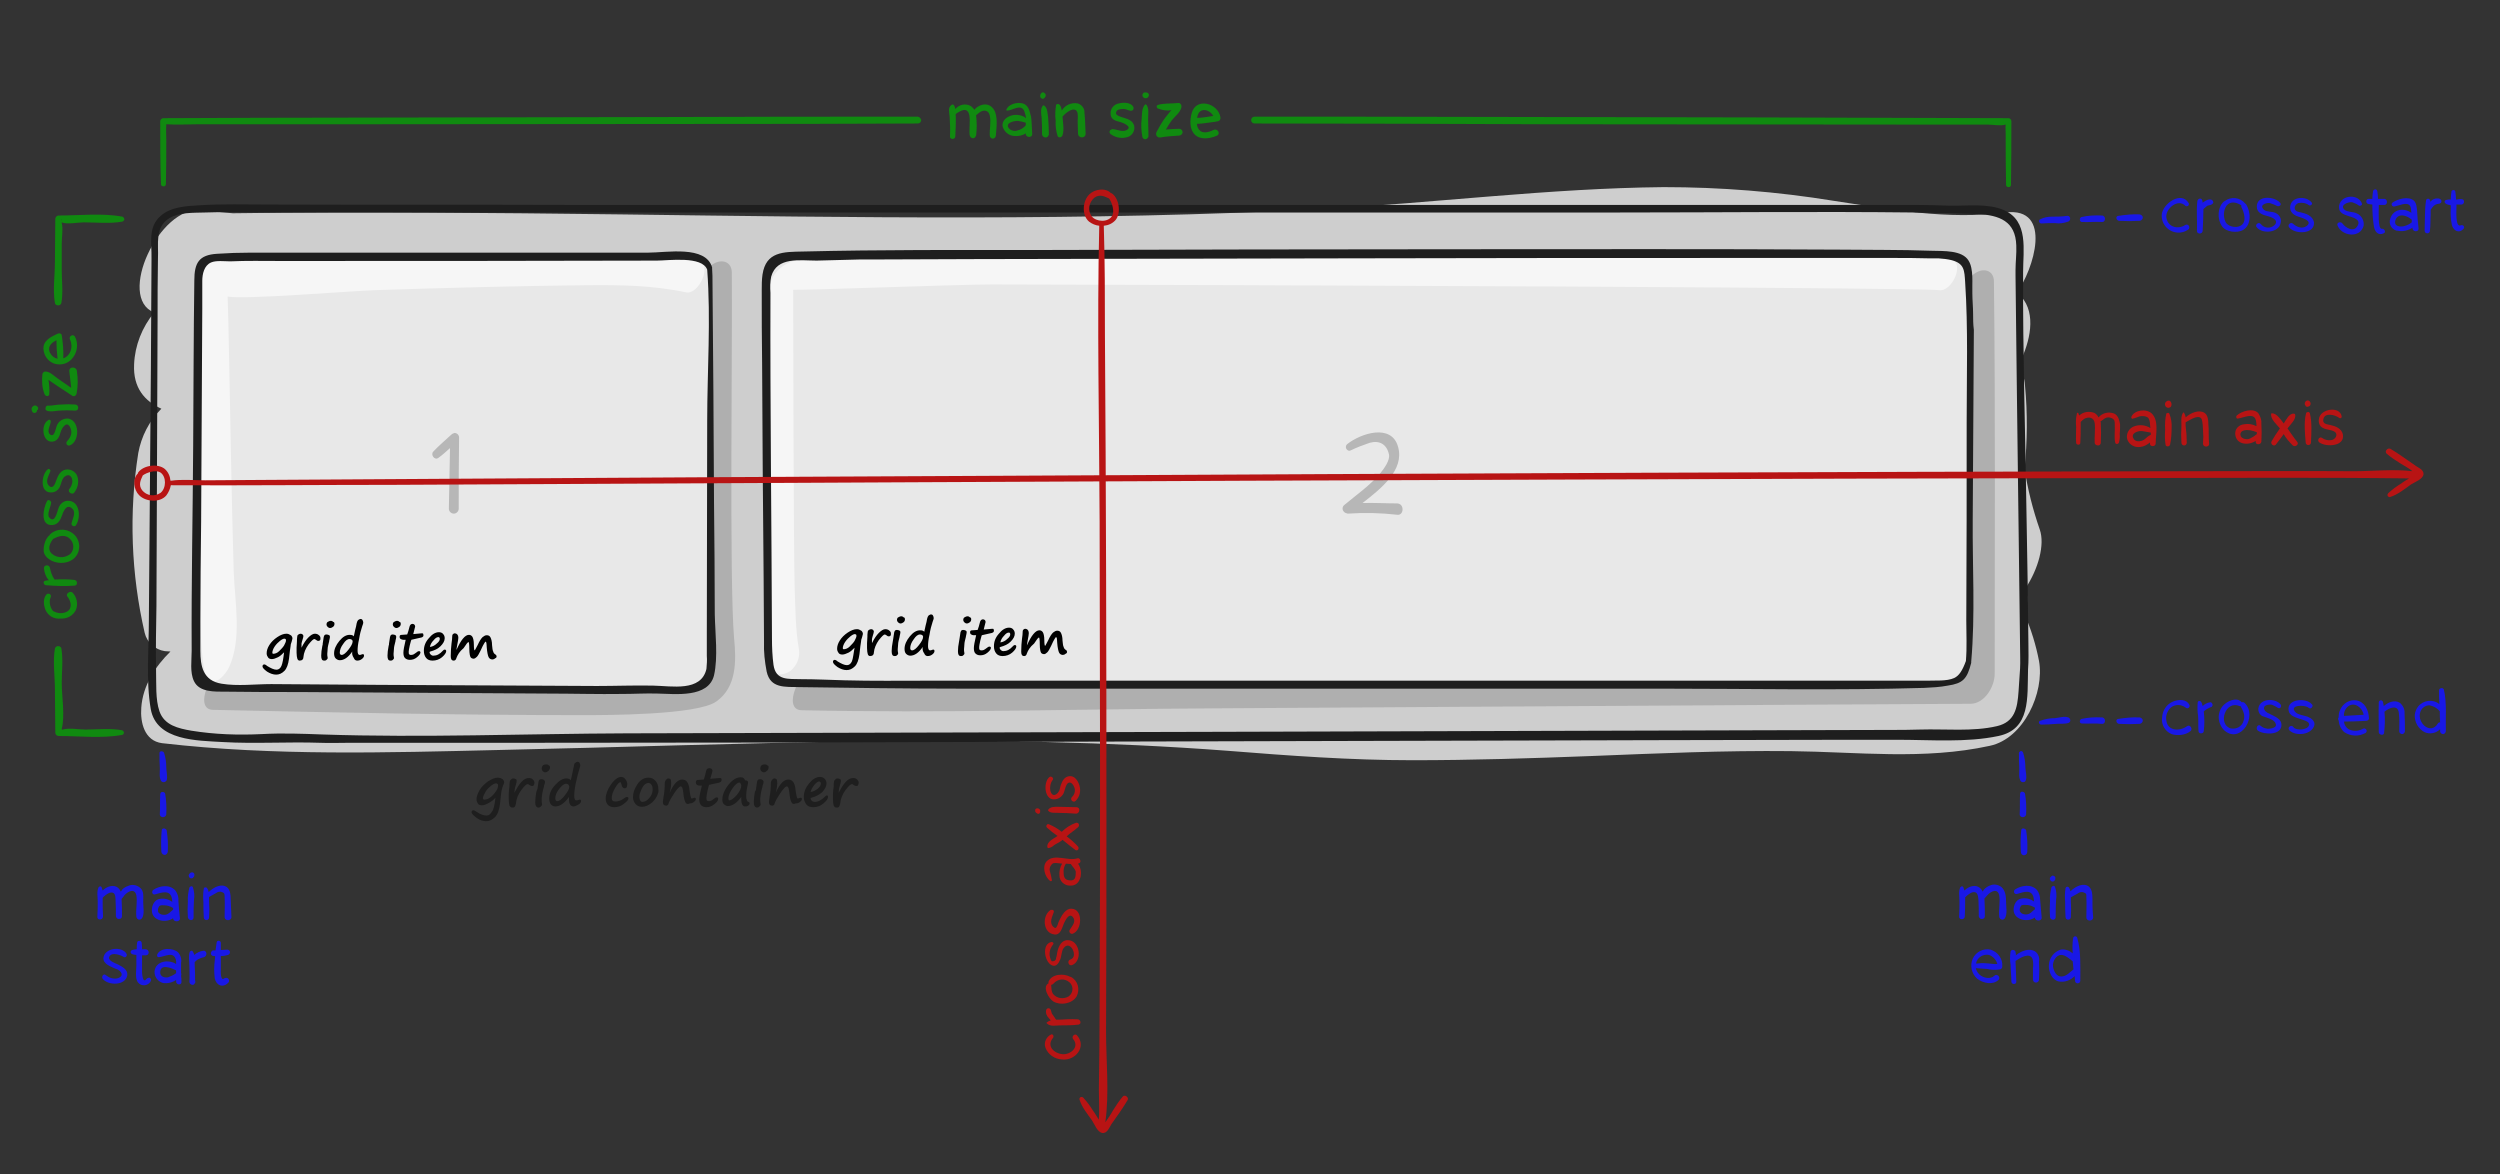 <?xml version="1.0" encoding="utf-8"?>
<!-- Generator: Adobe Illustrator 24.0.1, SVG Export Plug-In . SVG Version: 6.00 Build 0)  -->
<svg version="1.1" id="Layer_1" xmlns="http://www.w3.org/2000/svg" xmlns:xlink="http://www.w3.org/1999/xlink" x="0px" y="0px"
	 viewBox="0 0 660 310" style="enable-background:new 0 0 660 310;" xml:space="preserve">
<rect x="0" y="0" width="660" height="310" fill="#333333" stroke="none"/>
<style type="text/css">
	.st0{fill:#CECECE;}
	.st1{fill:#1E1E1E;}
	.st2{fill:#108A10;}
	.st3{fill:#B81414;}
	.st4{fill:#1918E6;}
	.st5{opacity:0.15;enable-background:new    ;}
	.st6{fill:#E8E8E8;}
	.st7{fill:#B7B7B7;}
	.st8{opacity:0.6;fill:#FFFFFF;enable-background:new    ;}
	.st9{enable-background:new    ;}
</style>
<path class="st0" d="M534.5,162.2c0.8-2.3,0.9-4.7,0.3-7c3.3-5,5.1-11.4,3.7-15.4c-1.8-5.2-3.2-10.6-4-16c0.7-7.3,0.8-14.7,0.1-22
	c-0.1-1.9-0.7-3.7-1.8-5.3c2.6-4.8,4.9-12.4,1.5-17.3c-0.5-0.7-1.1-1.4-1.9-1.9c4.4-5.9,9.8-22.8-3-21.2c-15.1,2-30.4-0.8-45.4-3.1
	c-14.8-2.4-29.8-3.6-44.8-3.6c-30.3,0.3-60.4,4.2-90.6,5.8c-61.6,3.2-123.3,2.2-184.9,1.4c-34.1-0.4-68.1-0.8-102.2-0.3
	c-2.8-0.2-5.7-0.5-8.5-0.8c-10.9-1.2-22.3,23.1-12.3,27c-3.2,3.9-5.1,8.7-5.3,13.7c-0.3,6.2,2.8,9.7,7.2,11.7
	c-3.2,3.2-5.3,7.3-6.1,11.7c-2.5,15.8-1.9,31.9,1.7,47.5c0.6,2.5,2.7,4.4,5.3,4.8L45,172c-4,3.9-7.3,9-7.7,14.8
	c-0.3,3.9,0.8,8.8,5.5,9.4c29.5,3.4,59.2,2.5,88.8,1.8c32.4-0.7,64.8-1.9,97.3-2.3c31.7-0.4,63.4,0.1,95.1,2.5
	c16.3,1.3,32.5,2.5,48.9,2.5c15.7,0,31.3-0.5,47-1.1c17.6-0.7,35.3-1.5,52.9-1.3s35.1,2.4,52.5-1.4c9-1.9,14.5-14.1,13-22.4
	C537.5,170.3,536.2,166.1,534.5,162.2z M345.7,86.2h-10.6l2.7-0.1c16.8-0.7,33.7-1,50.5-0.2c6,0.3,12,0.8,18,1.3
	C386.1,86.6,365.9,86.3,345.7,86.2L345.7,86.2z M145.3,173h0.3C145.4,173,145.3,173,145.3,173L145.3,173z"/>
<path class="st1" d="M535.5,169.8c-0.1-11.3-0.3-22.6-0.5-33.9c-0.3-21.3-1-42.7-0.9-64.1c0-5.8,1.5-13.4-5-16.3
	c-4.3-1.9-9.8-1.1-14.4-1.2c-3-0.1-6-0.2-9-0.2h-354C124.9,54,98,54.1,71.1,54c-6.2,0-12.4-0.2-18.6,0.2c-3.4,0.2-7.4,0.4-10.1,2.8
	c-3.4,3-2.3,7.1-2.4,11.2c0,0.1,0,0.1,0,0.2c-0.1,19.1-0.2,38.2-0.4,57.3l-0.3,38c0,7.6-0.8,16,0.5,23.5c1.5,8.4,12.3,8.3,19,8.7
	c8.5,0.5,17.2-0.1,25.8,0.2c2.4,0.1,4.9,0,7.3,0H134c49.9,0,99.9-0.1,149.8-0.3l155.6-0.4l49.4-0.1h12.1c8.8,0,18.2,0.8,26.7-1
	s7.6-10.1,7.8-17.5C535.6,174.2,535.5,172,535.5,169.8L535.5,169.8z M533.3,176.5c-0.1,2-0.3,4-0.4,6c-0.3,4.5-1,8.1-5.7,9.2
	c-6.4,1.5-13.7,0.7-20.2,0.9c-2.8,0.1-5.5,0.1-8.3,0.1l-36.5,0.1l-140.8,0.4l-155.9,0.4c-26.7,0.1-53.7,1.2-80.4,0.3
	c-5.4-0.2-10.6-0.4-16-0.1c-6.2,0.3-12.4,0.1-18.6-0.9c-3.4-0.6-7.1-1.4-8.4-5.1c-1.1-3.2-0.8-7.4-0.9-10.8c-0.1-5.7,0-11.3,0.1-17
	c0.1-25.2,0.2-50.4,0.3-75.5c0-5.4,0-10.8,0.1-16.1v-0.1c0.2-3.9-0.9-8.3,3-10.7c2.7-1.6,6.4-1.4,9.4-1.5c5.6-0.2,11.2-0.1,16.8,0
	h55.5h147h154.3c25.9,0,51.9-0.3,77.8,0c5.5,0.1,11,0.2,16.5,0.4c5.9,0.3,10.1,1.9,10.3,8.3c0.1,2.2-0.2,4.3-0.2,6.5V73
	c0.1,8.6,0.2,17.2,0.3,25.9l0.9,72.1C533.3,172.8,533.4,174.7,533.3,176.5z"/>
<path class="st2" d="M242.2,30.8c-22.4,0-44.8,0-67.1,0.1C139.4,31,103.7,31,67.9,31.1l-24.8,0.1c-0.4,0-0.8,0.4-0.8,0.8
	c0,5.5,0,11.1,0.2,16.6c0,0.4,0.3,0.6,0.7,0.6s0.6-0.3,0.6-0.6c0.1-3.9,0.1-7.8,0.1-11.7c0-1.3-0.1-2.7,0-4.1c2.8,0.2,5.7,0,8.5,0
	h44.4l117.1-0.1c9.4,0,18.9-0.1,28.4-0.1c0.5,0,0.9-0.4,0.9-0.9C243.1,31.2,242.7,30.8,242.2,30.8L242.2,30.8L242.2,30.8z
	 M32.3,192.8c-3.1-0.6-6.6-0.2-9.8-0.2c-1.7,0-4.3-0.5-5.9,0c-0.1,0-0.2,0-0.3,0c0-0.1,0-0.1,0-0.2c0.9-3.5,0-8.5,0-12.1
	c0-2.9,0.4-6.2-0.1-9.1c-0.1-0.5-0.6-0.7-1.1-0.6c-0.3,0.1-0.5,0.3-0.6,0.6c-0.6,3.4,0,7.3,0,10.8l0.1,11.4c0,0.5,0.4,0.9,0.9,0.9
	c5.4,0,11.5,0.7,16.8-0.3c0.3-0.1,0.5-0.5,0.4-0.8C32.6,193.1,32.4,192.9,32.3,192.8L32.3,192.8z M32.3,57.2
	c-5.3-1-11.4-0.3-16.8-0.3c-0.5,0-0.9,0.4-0.9,0.9l-0.1,11.4c0,3.5-0.6,7.4,0,10.8c0.1,0.5,0.6,0.7,1.1,0.6c0.3-0.1,0.5-0.3,0.6-0.6
	c0.5-2.8,0.1-5.9,0.1-8.6v-7.2c0-1.6,0.4-3.8,0-5.3c0-0.1,0-0.1,0-0.2c1.4,0.6,4.3,0,5.8,0c3.3,0,6.9,0.4,10.2-0.2
	c0.3-0.1,0.6-0.4,0.5-0.8C32.6,57.4,32.5,57.2,32.3,57.2z M16,58.5C15.8,58.5,15.5,58.3,16,58.5z M16.3,58.3c0-0.2,0-0.3,0-0.5
	C16.4,58,16.4,58.1,16.3,58.3z M530.2,31.2c-22.4-0.1-44.8-0.1-67.1-0.2L356,30.8h-24.8c-0.5,0-0.9,0.4-0.9,0.9
	c0,0.5,0.4,0.9,0.9,0.9c25.4,0,50.8,0.1,76.3,0.2c36.5,0,73.1,0.1,109.6,0.1h7.8c1.2,0,3.3,0.4,4.5,0h0.1c-0.1,0.8,0,1.6,0,2.4
	c0,4.5,0,9,0.1,13.5c0,0.4,0.3,0.6,0.7,0.6s0.6-0.3,0.6-0.6C531,43.1,531,37.6,531,32C531,31.6,530.7,31.2,530.2,31.2z M261.5,28
	c-1.3-0.9-3.2-0.3-4.3,1c-0.2-0.4-0.5-0.7-0.9-1c-1.4-0.8-3.1-0.4-4.1,0.8c-0.1-0.7-0.4-1.5-1-1.1c-1,0.7-0.6,1.9-0.5,3
	c0.1,1.8,0.2,3.5,0.1,5.3c-0.1,0.9,1.4,0.9,1.4,0c0.1-2,0.2-3.9,0.1-5.9c1.3-0.9,3.1-2,3.6,0.3c0.3,1.7-0.1,3.6,0.1,5.3
	c0.1,0.5,0.5,0.8,0.9,0.8s0.7-0.4,0.8-0.8c0.2-1.7,0.2-3.4,0-5.1v-0.2c0.4-0.3,0.7-0.6,1-0.8c1.1-0.7,2.3-0.5,2.6,0.9
	c0.4,1.7-0.1,3.6,0,5.3c0,0.4,0.4,0.8,0.8,0.8s0.8-0.4,0.8-0.8C263.1,33.3,263.7,29.5,261.5,28L261.5,28z M270.9,27.8
	c-1.3-1.2-4.5-0.6-5.2,1.1c-0.1,0.1,0,0.3,0.1,0.3h0.1c1.4,0,3.6-1.9,4.5,0.1c0.2,0.6,0.4,1.3,0.5,1.9c-1-0.8-2.3-1-3.5-0.8
	c-1.4,0.3-3,1.3-2.7,3c0.4,1.4,1.6,2.4,3,2.5c1.1,0.1,2.2-0.1,3.1-0.7c-0.1,1.2,1.8,1.3,1.7,0.1c-0.1-1.5-0.1-3-0.3-4.5
	C271.9,29.9,271.8,28.6,270.9,27.8L270.9,27.8z M266.1,33.4c-0.3-1.2,2-1.5,2.6-1.5c0.7,0.1,1.4,0.3,2.1,0.5v0.7
	c-0.6,0.7-1.4,1.2-2.4,1.4C267.7,34.7,266.4,34.4,266.1,33.4z M275.7,27.9c-0.1-0.1-0.3-0.1-0.4,0l0,0c-0.7,0.9-0.4,2.2-0.3,3.3
	c0.1,1.4,0.1,2.9,0.1,4.3c0.1,0.5,0.5,0.8,1,0.8c0.4,0,0.7-0.4,0.8-0.8c0-1.5-0.1-3.1-0.2-4.6C276.5,29.9,276.6,28.6,275.7,27.9z
	 M275.8,25.8c0.3-0.3,0.4-0.8,0.1-1.1c0,0,0,0-0.1-0.1c-0.3-0.3-0.7-0.3-0.9,0l0,0c-0.2,0.2-0.3,0.5-0.3,0.8c0,0.4,0.4,0.7,0.8,0.7
	C275.5,26,275.7,25.9,275.8,25.8z M284.5,27.3c-1.6-0.3-3.3,0.4-4.2,1.9c-0.1-0.7-0.3-1.5-0.8-1.7c-0.3-0.1-0.6,0-0.7,0.2v0.1
	c-0.2,1.3-0.3,2.7-0.1,4c-0.1,1.4,0.1,2.8,0.5,4.1c0.3,0.6,1.1,0.4,1.3-0.2c0.5-1.5,0.1-3.4,0-4.9c0.9-1.1,3-2.7,3.8-1.4
	c0.4,0.7,0.2,2,0.2,2.8c0,1,0.1,2.1,0.1,3.1c0.1,1.3,2,1.3,2,0c-0.1-1.8-0.1-3.7-0.3-5.5C286.4,28.7,285.6,27.6,284.5,27.3
	L284.5,27.3z M295.3,30.6c-0.6-0.3-0.9-0.6-0.5-1.3c0.3-0.5,1.6-0.6,2.2-0.5c0.3,0,1.3,0.6,1.8,0.4h0.1c0.3-0.2,0.5-0.6,0.3-0.9
	c0,0,0,0,0-0.1c-0.7-1.2-2.6-1.2-3.8-0.9c-1.3,0.2-2.3,1.4-2.2,2.7c0,1.5,1.2,1.9,2.5,2.2c0.8,0.2,3.5,1.3,1.6,2.2
	c-1.1,0.5-2.3-0.2-3.4-0.3c-0.7-0.1-1.4,0.7-0.7,1.3c1.4,1,3.1,1.3,4.7,0.7c1.2-0.5,1.8-1.8,1.5-3C298.7,31.2,296.7,31.3,295.3,30.6
	z M302.7,27.7c-0.1-0.1-0.3-0.2-0.4-0.1c0,0,0,0-0.1,0.1c-0.8,1-0.7,2.4-0.8,3.7c-0.2,1.6-0.1,3.2,0.2,4.8c0.1,0.4,0.6,0.7,1,0.5
	c0.3-0.1,0.5-0.4,0.6-0.7c0-1.5-0.1-3.1-0.1-4.6C303.1,30.1,303.4,28.8,302.7,27.7z M302.2,24.4c-0.2,0-0.3,0.1-0.4,0.2
	c-0.2,0.3-0.3,0.6-0.1,0.9c0.2,0.4,0.7,0.6,1.2,0.3c0.1,0,0.2-0.1,0.2-0.2c0.3-0.3,0.3-0.8-0.1-1.1
	C302.7,24.4,302.4,24.4,302.2,24.4z M311.3,34c-1.2,0-2.3,0.1-3.5,0.2c0.5-0.9,1-1.7,1.6-2.5c0.8-1,2.2-2,2.5-3.4
	c0.1-0.5-0.2-1-0.6-1.1c-0.1,0-0.3,0-0.4,0c-1.7,0.2-3.6,0-5.2,0.5c-0.3,0.1-0.4,0.3-0.3,0.6c0,0.1,0.1,0.2,0.2,0.3
	c1.2,0.5,2.4,0.7,3.7,0.5c-0.2,0.1-0.3,0.3-0.5,0.5c-0.4,0.5-0.8,1-1.2,1.5c-0.9,1.2-1.6,2.5-2.3,3.8c-0.2,0.5-0.1,1,0.4,1.3
	c0.2,0.1,0.4,0.1,0.6,0.1c1.6-0.3,3.3-0.4,4.9-0.5c0.5,0,1-0.4,1-0.9C312.2,34.4,311.8,34,311.3,34L311.3,34z M321.6,32
	c0.4-0.1,0.7-0.6,0.6-1c-0.6-3.8-6.5-5.4-7.6-1.1c-0.5,1.8-0.6,4.3,0.9,5.7s4,1,5.8,0.2c1-0.5,0.1-2-0.9-1.5s-2.5,1-3.5,0.3
	c-0.6-0.5-0.9-1.2-0.9-1.9c0.4,0,0.9-0.1,1.4-0.1C318.7,32.4,320.1,32.3,321.6,32L321.6,32z M316,31.1l0.1-0.3
	c0.5-2.6,3.2-2,4.2-0.2c-1.2,0.2-2.3,0.4-3.5,0.5H316z M17.8,157.5c0.9,1.1,1.4,3,0,3.9c-1.2,0.7-2.6,0.6-3.8-0.1
	c-0.7-0.8-1-2-0.8-3.1c0.1-0.4,0.5-1,0-1.3l-0.1-0.1c-0.3-0.1-0.6-0.1-0.8,0.1c-1,1.1-0.8,2.8-0.3,4.1c0.7,1.6,2.3,2.5,4,2.3
	c1.7,0.1,3.2-0.7,4-2.2c0.7-1.6,0.3-3.5-0.9-4.7C18.5,155.9,17.2,156.8,17.8,157.5z M19.7,153.1c-1.8-0.2-3.5-0.2-5.3-0.1
	c-0.2-0.4-0.5-0.7-0.6-1.1c-0.3-0.6-0.5-1.3-0.6-1.9c-0.1-1-1.6-1-1.6,0c0.1,1.2,0.5,2.3,1.3,3.2c-0.3,0-0.6,0-0.9,0.1
	c-0.8,0.1-0.5,1.2,0.2,1.2c2.5,0.2,5,0.3,7.5,0.1c0.4,0,0.7-0.4,0.6-0.8C20.3,153.4,20,153.2,19.7,153.1L19.7,153.1z M18.7,148
	c2.1-1.1,2.8-3.7,1.7-5.8c-0.1-0.2-0.2-0.3-0.3-0.5c-1.6-2.1-4.6-2.5-6.7-0.8c-0.1,0.1-0.2,0.2-0.3,0.3v0.1
	c-1.3,0.9-1.9,3.7-1.4,4.9C12.9,148.6,16.5,149.2,18.7,148z M18.6,142.4c1,1.1,1,2.8,0,3.8c-0.1,0.1-0.2,0.2-0.4,0.3
	c-1.4,0.9-3.3,0.8-4.6-0.4c-1.1-1.1-0.5-2.6,0.4-3.8C15.5,141.5,17.2,140.9,18.6,142.4L18.6,142.4z M13.9,138.6
	c1.4-0.1,2.1-1.4,2.5-2.6c0.4-1.2,1.3-3.2,2.8-1.6c0.9,1-0.1,2.7-0.3,3.7c-0.1,0.4,0.1,0.7,0.5,0.8c0.3,0.1,0.6-0.1,0.7-0.3
	c1.3-2.1,1-6.5-2.3-6.4c-1.2,0.1-2.1,1-2.4,2.1c-0.3,0.7-0.9,4.1-2.4,2.3c-0.7-0.8,0.4-2.9,0.5-3.8c0.1-0.6-0.8-1.1-1.1-0.5
	C11.4,134.2,10.5,138.9,13.9,138.6L13.9,138.6z M13.6,130c0.9,0,1.8-0.6,2.2-1.5c0.4-0.8,0.5-2.1,1.3-2.7c1.4-1,2.1,0.4,2,1.5
	c-0.1,0.7-0.4,1.3-0.8,1.8c-0.6,0.8,0.9,1.8,1.4,0.8c0.9-1.2,1.2-2.8,0.7-4.2c-0.5-1.3-1.9-2-3.2-1.7c-1.5,0.4-2,1.9-2.5,3.2
	c-0.3,1-1,2-1.9,0.9s0.1-2.6,0.5-3.7c0.1-0.4-0.4-0.8-0.7-0.5C10.9,125.3,10.4,130.2,13.6,130z M18.4,117.6c2.7-1,2.7-6.6-0.4-7.1
	c-1.3-0.1-2.6,0.7-3,1.9c-0.3,0.6-0.6,3.4-1.9,2.2c-0.8-0.9,0.3-2.4,0.3-3.4c0-0.2-0.2-0.4-0.4-0.4c-0.1,0-0.2,0-0.2,0.1
	c-2.1,1-1.7,5.9,1,5.7c1.4-0.1,1.9-1.4,2.2-2.5c0.3-1.1,1.7-3.3,2.6-1.1c0.6,1.4,0,2.5-0.9,3.5C17.3,116.9,17.6,117.8,18.4,117.6z
	 M19.9,106.8c-1.3-0.1-2.5-0.1-3.8,0c-1.1,0-2.2,0.3-3.2,0.3c-0.3-0.1-0.6,0-0.8,0.3v0.1c-0.2,0.3-0.1,0.7,0.2,0.9
	c0.9,0.4,2.3,0.1,3.2,0c1.5-0.1,2.9-0.1,4.4,0C20.9,108.4,20.9,106.9,19.9,106.8z M8.8,107.2c-0.5,0.3-0.6,0.9-0.3,1.4
	c0,0.1,0.1,0.1,0.1,0.2c0.3,0.3,0.7,0.3,1,0c0.1-0.1,0.2-0.3,0.2-0.5c0.2-0.1,0.3-0.4,0.3-0.6c-0.2-0.5-0.7-0.8-1.2-0.6
	C9,107.1,8.9,107.2,8.8,107.2z M9.9,108c0-0.2-0.1-0.3-0.3-0.4C9.9,107.8,9.9,107.9,9.9,108L9.9,108z M9.1,107.8L9.1,107.8
	L9.1,107.8z M13,104.1c0.1-1.3,0-2.5-0.2-3.8l0.6,0.4l1.9,1.3c1.2,0.8,2.5,1.6,3.8,2.5c0.3,0.2,0.8,0.1,1-0.3c0-0.1,0.1-0.1,0.1-0.2
	c0.4-2,0.4-4,0.1-6c-0.1-1.3-2.1-1.3-2,0s0.4,3,0.5,4.4c-1.2-0.8-2.4-1.7-3.6-2.5c-0.9-0.6-2.2-2-3.4-1.8c-0.3,0.1-0.5,0.3-0.6,0.6
	c-0.2,1.8-0.1,3.6,0.5,5.2C11.9,104.7,12.9,104.8,13,104.1L13,104.1z M14.7,96.1c0.4,0.1,0.8,0.1,1.2,0.1l0,0
	c3.4-0.1,5.5-4.2,3.9-7.3c-0.5-0.9-1.8-0.1-1.3,0.8c0.9,1.9,0.1,4.3-1.8,4.9c0.1-2-0.1-4.1-0.4-6.1c-0.1-0.5-0.7-0.6-1.1-0.4
	c-1.9,0.9-4,1.9-3.7,4.3C11.7,94.2,13,95.7,14.7,96.1z M14.9,89.8c0,1.6,0.1,3.3,0.3,4.9c-1.1-0.2-1.9-1.1-2.2-2.1
	C12.7,91.2,13.8,90.4,14.9,89.8z"/>
<path class="st3" d="M558.2,109.2c-1.5-0.6-3.2-0.2-4.2,1c-0.2-0.5-0.6-0.9-1.1-1.2c-1.4-0.5-2.9-0.3-4,0.7
	c-0.1-0.2-0.1-0.4-0.2-0.6c-0.1-0.1-0.2-0.2-0.3-0.1c-0.1,0-0.1,0.1-0.1,0.2c-0.3,1.2-0.3,2.4-0.2,3.6c0,1.4-0.1,2.7,0,4.1
	c0,0.3,0.3,0.5,0.6,0.5s0.5-0.2,0.5-0.5c0.1-1.5,0.1-2.9,0.1-4.4v-1.1c0.3-0.3,0.6-0.6,0.9-0.8c1.2-0.7,2.6-0.4,2.8,1.1
	c0.2,1.7-0.1,3.5,0,5.2c0,0.4,0.4,0.7,0.9,0.7c0.4,0,0.7-0.3,0.7-0.7c0.1-1.7,0.1-3.5,0-5.2c0-0.1,0-0.3-0.1-0.4
	c0.4-0.3,0.7-0.5,1.1-0.8c0.6-0.4,1.3-0.4,1.9-0.1c0.8,0.4,0.8,0.8,0.8,1.7c0.1,1.5-0.2,3.3,0.1,4.7c0.1,0.6,0.9,0.5,1,0
	c0.2-0.7,0.3-1.5,0.2-2.2c0.1-0.8,0.1-1.7,0.1-2.6C559.5,111,559.3,109.8,558.2,109.2L558.2,109.2z M562.7,110
	c-0.1,0.2,0,0.4,0.1,0.5s0.2,0.1,0.3,0c0.6-0.1,1.2-0.4,1.8-0.6c0.7-0.1,1.5-0.1,2.1,0.3c0.4,0.3,0.6,1.2,0.6,1.7s0.1,0.7,0.1,1.1
	c-1.3-0.8-2.9-1-4.4-0.4c-1.3,0.5-2.1,2-1.7,3.4c0.5,1.4,1.9,2.2,3.4,2c1-0.1,1.9-0.6,2.6-1.2v0.3c-0.1,0.9,1.5,0.9,1.5,0
	c0-2.4,0.9-6-1-7.9C566.7,107.8,563.5,108.2,562.7,110L562.7,110z M566,116.1c-0.8,0.5-2.3,0.7-2.8-0.4c-0.7-1.4,1.3-2,2.3-1.9
	c0.8,0.1,1.5,0.3,2.3,0.4v0.6C567,115.1,566.6,115.7,566,116.1z M571.9,109.2c-0.3,1.4-0.4,2.8-0.3,4.2c-0.1,1.3-0.1,2.7,0.1,4
	c0.1,0.6,1,0.6,1.2,0c0.3-1.4,0.4-2.9,0.4-4.3c0.1-1.3-0.1-2.7-0.6-3.9c-0.1-0.2-0.4-0.3-0.6-0.1C572,109,572,109.1,571.9,109.2z
	 M573.1,106.1c-0.2-0.3-0.5-0.4-0.8-0.3c-0.5,0.1-0.9,0.7-0.7,1.2l0,0c0.1,0.5,0.7,0.8,1.1,0.6c0.1,0,0.3-0.1,0.4-0.2
	C573.3,107.1,573.4,106.6,573.1,106.1L573.1,106.1z M573.2,106.7C573.2,106.7,573.2,106.6,573.2,106.7L573.2,106.7z M582,109
	c-1.4-0.9-3.6-0.1-5,1.2c0-0.4-0.2-0.8-0.4-1.2c0-0.1-0.2-0.1-0.2-0.1s0,0-0.1,0.1c-0.6,1-0.4,2.3-0.4,3.4c-0.1,1.5-0.1,3,0,4.5
	c0,0.4,0.3,0.7,0.7,0.7s0.7-0.3,0.7-0.7c0-1.5-0.1-3-0.3-4.5v-0.9c1.4-0.8,3.7-2.3,4.3-0.7c0.2,0.9,0.3,1.9,0.3,2.9
	c0.1,1.1,0.1,2.1,0,3.2c-0.2,1.3,1.7,1.3,1.6,0.2c-0.2-1.7,0-3.5-0.2-5.2C583,111,582.9,109.6,582,109L582,109z M596.2,109.1
	c-1.3-1.5-4.4-0.6-5.7,0.6c-0.3,0.3-0.1,0.9,0.3,0.8c1.6-0.2,4.4-1.8,4.8,0.7c0.1,0.4,0.1,0.9,0.1,1.3c-1-0.5-2.1-0.7-3.2-0.5
	c-1.4,0.1-2.5,1.2-2.4,2.6c0.2,2.8,3.4,3.1,5.4,1.8v0.2c-0.1,0.9,1.4,0.9,1.5,0c0.1-1.6,0.1-3.2,0-4.7
	C597.1,111,596.8,110,596.2,109.1L596.2,109.1z M593.7,115.9c-0.9,0.2-2.5-0.2-2.2-1.5c0.3-1,1.8-0.9,2.6-0.8
	c0.6,0.1,1.1,0.3,1.7,0.5v0.5C595.1,115.2,594.4,115.6,593.7,115.9z M603.9,113.1c0.7-1,2.4-2.4,2-3.7c0-0.1-0.2-0.2-0.3-0.2
	c-1.3-0.1-2,1.6-2.7,2.6c-0.8-1.1-1.9-2.7-3.1-2.7c-0.1,0-0.2,0.1-0.2,0.1c-0.3,1.4,1.5,2.9,2.3,3.9c-0.8,1.1-1.5,2.2-2.2,3.4
	c-0.4,0.7,0.6,1.5,1.1,0.9c0.7-0.9,1.4-1.8,2.1-2.8c0.6,1.1,1.5,2.1,2.4,3c0.6,0.5,1.7-0.2,1.2-0.9
	C605.5,115.5,604.7,114.2,603.9,113.1L603.9,113.1z M608.8,109.1c-0.6,2.4-0.3,5.3-0.1,7.7c0,0.4,0.3,0.7,0.7,0.7s0.7-0.3,0.7-0.7
	l0,0c0.1-2.5,0.3-5.3-0.3-7.7c-0.1-0.3-0.4-0.4-0.6-0.3C609,108.8,608.8,109,608.8,109.1z M609.5,107.3c0.1,0,0.1-0.1,0.2-0.1
	c0.1-0.1,0.1-0.1,0.2-0.2c0.1-0.2,0.1-0.4,0.1-0.6c0-0.1-0.1-0.2-0.1-0.2c0-0.1-0.1-0.2-0.2-0.3c-0.1-0.1-0.3-0.2-0.5-0.2
	s-0.3,0.1-0.4,0.2c-0.1,0.1-0.2,0.1-0.2,0.2c-0.2,0.3-0.2,0.7,0,0.9C608.7,107.4,609.1,107.5,609.5,107.3L609.5,107.3z M609.3,106.9
	c0.1,0,0.1,0,0.2,0H609.3z M618.5,114.6c-0.4-1.5-1.9-2.1-3.3-2.4c-1-0.2-2.2-0.3-1.8-1.7c0.5-1.7,3.2-0.9,4.1-0.2
	c0.2,0.2,0.5,0.1,0.6,0s0.1-0.3,0.1-0.4c-0.5-2.8-5.7-2-6,0.7c-0.2,1,0.2,2,1.1,2.4c0.9,0.5,2,0.4,2.9,0.9c1.3,0.7,0.3,2.3-0.9,2.3
	c-0.8,0.1-1.6-0.1-2.3-0.6s-1.4,0.7-0.7,1.2C614.1,118.1,619.2,117.9,618.5,114.6L618.5,114.6z M283.3,274.3c1.8,2.1-0.7,4.2-2.8,4
	c-2.3-0.2-4.3-2.2-2.5-4.3c0.3-0.4,0-1.1-0.5-0.9c-1.3,0.6-2,2.2-1.5,3.5c0.7,1.8,2.4,3,4.4,3.1c3.5,0.4,6.6-3.4,3.9-6.4
	C283.7,272.7,282.8,273.7,283.3,274.3z M276.4,270.2c0.9,0.9,2.4,0.5,3.5,0.5c1.6,0,3.2,0,4.8-0.2c0.9-0.1,0.6-1.4-0.2-1.4
	c-1.6-0.1-3.3,0-4.9,0.1h-0.8l-0.6-0.9c-0.2-0.2-0.3-0.5-0.5-0.7c-0.1-0.3-0.2-0.7-0.3-1c-0.1-0.3-0.5-0.5-0.8-0.4
	c-0.2,0.1-0.3,0.2-0.4,0.4c-0.2,0.8,0.1,1.6,0.7,2.2c0.2,0.2,0.3,0.4,0.5,0.6c-0.4,0.1-0.8,0.3-1.1,0.6
	C276.3,270,276.3,270.2,276.4,270.2L276.4,270.2z M278.1,264.4c1.9,1.1,4.9,0.6,6.1-1.3c1-1.9,0.4-4.2-1.5-5.2h-0.1
	c-1.8-1-5-0.8-5.8,1.3c0,0.1,0,0.2,0,0.4C275.1,260.5,276.8,263.6,278.1,264.4z M278.1,259.7c1.1-1.3,2.9-1.5,4.2-0.4l0,0
	c1,0.8,1.1,2.3,0.3,3.3c-0.1,0.1-0.3,0.3-0.4,0.4c-1.4,0.9-3.2,0.6-4.2-0.6c-0.5-0.8-0.4-1.6-0.5-2.4
	C277.7,260,278,259.8,278.1,259.7L278.1,259.7z M277.5,248.7c-2.5,0.6-1.8,5.1,0.1,6.1c1.2,0.6,1.9-0.5,2.3-1.5s0.3-2.2,0.9-3
	c1.8-2.4,4,2.4,1.8,3c-1,0.3-0.5,1.8,0.4,1.5c2.9-1.1,2.1-6.6-1.1-6.6c-1.8,0-2.5,1.8-2.8,3.3c-0.1,0.5-0.1,0.9-0.3,1.4
	c0,0.6-0.4,0.9-1.1,0.9c-0.3-0.3-0.4-0.7-0.5-1.1c-0.3-1.1,0-2.3,0.7-3.2C278.4,249,277.9,248.6,277.5,248.7z M278.4,246.7
	c1.6,0.2,2-1.8,2.5-3c0.4-0.8,1.4-2.9,2.4-1.5c0.9,1.2-0.4,2.4-0.9,3.3c-0.3,0.5,0.2,1.2,0.8,1c2.5-0.9,2.8-6.5-0.3-6.6
	c-1.6-0.1-2.6,1.8-3.2,3c-0.2,0.4-0.4,0.9-0.5,1.3c-0.3,0.6-0.4,1.1-1.1,0.5c-1.2-1.1-0.3-2.7,0.1-3.9c0.1-0.3-0.1-0.6-0.4-0.6
	c-0.1,0-0.3,0-0.4,0C275,241.7,275.3,246.4,278.4,246.7L278.4,246.7z M277.3,232.6c0.1,0.1,0.3,0,0.4-0.1v-0.1
	c-0.1-0.8-0.3-1.5-0.5-2.3c-0.3-0.8,0.1-1.7,0.8-2.2c0.5-0.1,1-0.1,1.5,0l0.9,0.1c-0.6,1-0.8,2.1-0.7,3.2c0,1.4,1.3,2.6,2.7,2.6
	c1.7,0.1,2.5-0.9,2.9-2.4c0.2-1.2,0-2.4-0.7-3.4c0.1,0,0.2-0.1,0.3-0.1c0.7-0.3,0.2-1.6-0.5-1.3c-2.4,0.8-6-1.3-8,0.7
	C275,228.6,275.8,231.6,277.3,232.6z M283.8,231.8c-0.3,0.6-0.9,0.7-1.5,0.6c-1.2-0.1-1.5-0.9-1.5-2c-0.1-0.8,0.1-1.7,0.6-2.4
	c0.4,0,0.8,0.1,1.3,0.1c0.4,0.7,1.1,1.2,1.3,2C284,230.7,284,231.3,283.8,231.8L283.8,231.8z M284.7,218.3c0.2-0.3,0.2-0.7,0-0.9
	s-0.4-0.2-0.6-0.2c-1.4,0.5-2.7,1.3-3.8,2.4c-1-0.8-2.2-1.5-3.4-2c-0.5-0.2-0.9,0.5-0.5,0.9c0.9,0.8,1.8,1.5,2.8,2.2
	c-1,0.7-2.9,1.5-2.7,2.9c0,0.1,0.1,0.3,0.3,0.3c0.6-0.1,1.1-0.4,1.5-0.8c0.6-0.4,1.4-0.7,2-1.2l0.2-0.2c1.1,0.9,2.2,1.8,3.4,2.7
	c0.6,0.4,1.1-0.4,0.7-0.9c-0.9-1-1.9-1.9-3-2.7c0.3-0.2,0.5-0.5,0.8-0.7C283.3,219.5,284,218.9,284.7,218.3L284.7,218.3z
	 M284.2,213.1c-1.6,0-3.2-0.1-4.8-0.1c-0.9,0-2.1-0.1-2.7,0.8c0,0.1,0,0.1,0,0.2c0.6,0.8,2,0.5,2.9,0.6c1.5,0,2.9,0.1,4.4,0.2
	C285,214.9,285.4,213.2,284.2,213.1L284.2,213.1z M273.9,213.4L273.9,213.4c-0.4,0-0.6,0.2-0.6,0.4v0.1c-0.1,0.4,0.2,0.7,0.6,0.9
	s0.6-0.1,0.7-0.4c0-0.2,0-0.3,0-0.5C274.5,213.6,274.2,213.4,273.9,213.4L273.9,213.4z M277.8,211c1.2,0.2,2.3-0.4,2.9-1.4
	c0.4-0.7,0.6-2.5,1.3-2.9s1.3,0.4,1.5,0.9c0.5,0.9,0.3,2.1-0.5,2.8c-0.7,0.7,0.4,1.7,1,1c1-1,1.4-2.5,1-3.9
	c-0.3-1.2-1.2-2.7-2.6-2.6s-2,1.3-2.4,2.5c-0.1,0.4-0.2,0.8-0.3,1.2c-0.4,1-1.8,2.2-2.4,0.2c-0.2-1,0-2.1,0.6-2.9
	c0.4-0.4-0.3-1.1-0.8-0.8C275.5,206.3,275.6,210.5,277.8,211L277.8,211z"/>
<path class="st4" d="M27.1,237.7V237c0.5-0.5,1.1-1,1.8-1.3c1.4-0.4,1.6,0.7,1.6,1.8c0.1,1.5,0.1,3,0.1,4.4c0.1,0.5,0.5,0.8,0.9,0.7
	c0.4,0,0.7-0.3,0.7-0.7c0-1.5,0-3-0.1-4.4v-0.2c0.3-0.3,0.5-0.6,0.8-1c0.9-1,2.7-1.9,3.1,0.1c0.3,1.8-0.2,3.8,0,5.6
	c0,0.4,0.4,0.8,0.8,0.8c0.3,0,0.5-0.2,0.7-0.4c0.7-1.1,0.3-3,0.3-4.3s0.3-2.9-0.9-3.8c-0.9-0.7-2.1-0.9-3.1-0.4
	c-0.6,0.2-1.1,0.5-1.5,0.9c0,0-0.2,0.3-0.4,0.6c-0.2-0.4-0.4-0.7-0.7-1c-1.2-1-3-0.4-4.1,0.7c-0.1-0.3-0.2-0.6-0.3-0.9
	c-0.1-0.2-0.4-0.3-0.6-0.1c-0.1,0.1-0.2,0.1-0.2,0.2c-0.5,1.1-0.2,2.5-0.2,3.6c0,1.4,0,2.7-0.1,4.1c-0.1,1,1.4,1,1.5,0
	C27.1,240.6,27.1,239.1,27.1,237.7L27.1,237.7z M45.7,242.4c0,1.1,1.9,1.1,1.8,0c-0.2-1.5-0.3-3-0.4-4.5c0.1-1-0.2-2-0.8-2.8
	c-1.5-1.7-4.1-1.3-5.8-0.2c-0.6,0.4-0.3,1.5,0.5,1.2c1.7-0.5,4-1.3,4.4,1.2c0,0.3,0.1,0.5,0.1,0.8c-1-0.7-2.1-1-3.3-0.8
	c-1.5,0.2-2.2,1.9-2.1,3.2C40.2,243.1,43.8,243.8,45.7,242.4z M41.7,240.3c0-0.4,0.1-0.7,0.3-1c0.3-0.4,0.8-0.3,1.3-0.3
	c0.8,0,1.5,0.2,2.2,0.6c0.1,0,0.1,0.1,0.2,0.1v0.5l-0.2,0.1c-0.6,0.5-1,1.1-1.9,1.2S41.6,241.2,41.7,240.3L41.7,240.3z M51.1,242.2
	c0-1.5,0-3,0.1-4.5c0.2-1.2,0.1-2.4-0.3-3.5c-0.2-0.4-0.7-0.2-0.9,0.1c-0.3,1.2-0.5,2.5-0.4,3.7c-0.1,1.4-0.1,2.8,0,4.2
	C49.8,243.1,51.1,243.2,51.1,242.2z M55.2,236.8c0.6-0.3,1.2-0.7,1.8-1c0.5-0.4,1.1-0.5,1.6-0.3c0.7,0.3,0.7,0.5,0.7,1.3
	c0.1,1.8,0,3.5,0,5.3c0,1.1,1.8,1.1,1.8,0c-0.1-1.6-0.1-3.2-0.2-4.8c0-1-0.1-2.3-0.9-3c-1.4-1.2-3.6-0.1-4.9,1.2
	c-0.1-0.4-0.2-0.7-0.4-1c-0.1-0.2-0.4-0.3-0.7-0.2c-0.1,0.1-0.2,0.2-0.2,0.3c-0.2,1.2-0.2,2.4-0.1,3.6c0,1.3,0,2.6,0.1,4
	c0,0.4,0.3,0.7,0.7,0.7s0.7-0.3,0.7-0.7c0.1-1.4,0.1-2.8,0-4.2C55.2,237.5,55.2,237.1,55.2,236.8z M31.1,254.6
	c-0.8-0.4-2.8-1-2.2-2.1c0.6-1.2,2.9-0.4,3.7,0.1c0.5,0.4,1.1-0.3,0.8-0.8c-1.2-2.1-5.8-1.6-6.1,1.1c-0.1,1.6,2,2.3,3.1,2.8
	c0.4,0.1,0.8,0.3,1.2,0.6c1.2,1.2,0.1,1.8-0.7,2c-1.1,0.2-2.2-0.2-3-0.9c-0.6-0.5-1.2,0.5-0.8,1c1.4,1.8,6,1.9,6.5-0.9
	C33.8,256,32.3,255.2,31.1,254.6L31.1,254.6z M38.7,258.4c-1.1,1.5-1.2-1.7-1.2-1.8v-2.7v-1.7h1c1,0,1-1.5,0-1.6h-1
	c0-0.6,0-1.1-0.1-1.7c0-0.3-0.3-0.6-0.7-0.5c-0.3,0-0.5,0.2-0.5,0.5c-0.1,0.6-0.1,1.1-0.1,1.7c-0.4,0-0.8,0.1-1.2,0.2
	c-0.3,0.1-0.5,0.4-0.4,0.7c0.1,0.2,0.2,0.3,0.4,0.4c0.4,0.1,0.7,0.2,1.1,0.2v2.9c0,1.2-0.3,2.8,0.2,4c0.5,1,1.7,1.4,2.7,0.9
	c0.4-0.2,0.7-0.5,0.9-0.9s0-0.8-0.4-0.9C39.2,258.1,38.9,258.2,38.7,258.4L38.7,258.4z M47.8,256.8c0-0.9,0-1.7,0-2.6
	c0.2-1-0.1-2-0.8-2.8c-1.3-1.2-4.7-1.3-5.5,0.6c-0.1,0.3,0,0.7,0.4,0.7c1.6-0.1,4.2-1.9,4.6,1.1v0.7c-2-1.3-5.4-0.8-5.7,1.9
	c-0.1,1.4,0.8,2.7,2.2,3.1c1.2,0.2,2.5-0.1,3.5-0.8v0.5c0.1,0.9,1.5,0.9,1.4,0c0-0.5,0-1.1-0.1-1.6
	C47.9,257.3,47.9,257.1,47.8,256.8L47.8,256.8z M42.3,256.6c0.1-2.2,2.9-1.1,4.2-0.4v0.7c-0.6,0.5-1.3,0.8-2.1,1.1
	C43.4,258.2,42.2,257.8,42.3,256.6L42.3,256.6z M53.7,251c-0.9,0.1-1.7,0.5-2.4,1.1c-0.1-0.3-0.2-0.6-0.4-0.9
	c-0.1-0.2-0.4-0.3-0.6-0.1c-0.1,0.1-0.2,0.1-0.2,0.2c-0.4,1.1-0.1,2.5-0.1,3.7c0,1.4,0.1,2.8,0,4.2c0,0.4,0.4,0.8,0.8,0.8
	c0.3,0,0.5-0.1,0.6-0.4l0.1-0.1c0.1-0.2,0.1-0.5,0-0.7c0-1.3,0-2.7-0.1-4V254c0.3-0.3,0.6-0.6,1-0.8s0.9-0.4,1.4-0.5
	c0.4-0.1,0.7-0.5,0.7-0.9C54.5,251.3,54.1,250.9,53.7,251L53.7,251L53.7,251z M58.3,253.5v-1.1c0.7,0,1.3-0.1,1.9-0.3
	c0.4-0.1,0.6-0.6,0.5-0.9c-0.1-0.3-0.4-0.5-0.7-0.5c-0.6,0-1.1,0.1-1.7,0.1v-1.9c0-0.6-1-0.8-1.1-0.1s-0.2,1.4-0.3,2.1h-0.5
	c-0.3,0-0.5,0.1-0.6,0.4c-0.1,0.1-0.2,0.3-0.1,0.5v0.1c0.1,0.3,0.4,0.5,0.7,0.5h0.4c0,0.4-0.1,0.8-0.1,1.2c-0.2,1.5-0.2,3.1,0,4.7
	c0.4,1.9,2.2,2.6,3.6,1.1c0.3-0.3,0.2-0.8-0.1-1.1c-0.3-0.2-0.7-0.2-1,0c-1.1,0.9-0.9-2.3-0.9-2.4C58.3,255,58.3,254.3,58.3,253.5
	L58.3,253.5z M51.3,231.2v-0.1c0.1-0.4-0.1-0.7-0.5-0.8c-0.2,0-0.3,0-0.5,0.1l-0.1,0.1c-0.3,0.2-0.5,0.6-0.3,1s0.6,0.5,1,0.3
	C51.1,231.5,51.3,231.4,51.3,231.2L51.3,231.2z M528.4,234.2c-0.9-0.7-2.1-0.9-3.1-0.4c-0.6,0.2-1.1,0.6-1.5,1l-0.4,0.6
	c-0.1-0.4-0.4-0.7-0.7-1c-1.2-1-3-0.4-4.1,0.7c-0.1-0.3-0.2-0.6-0.3-0.9c-0.1-0.2-0.4-0.3-0.6-0.1c-0.1,0.1-0.2,0.1-0.2,0.2
	c-0.5,1.1-0.2,2.4-0.2,3.6c0,1.4,0,2.7-0.1,4.1c0,0.9,1.4,0.9,1.5,0c0.1-1.5,0.1-2.9,0.1-4.4v-0.7c0.5-0.5,1.1-1,1.8-1.3
	c1.4-0.4,1.6,0.7,1.7,1.8c0.1,1.5,0.1,3,0.1,4.5c0.1,0.5,0.5,0.8,0.9,0.7c0.4,0,0.7-0.3,0.7-0.7c0-1.5,0-3-0.1-4.5v-0.2
	c0.3-0.3,0.5-0.6,0.8-0.9c0.9-1,2.7-1.9,3.1,0.1c0.3,1.8-0.2,3.8,0,5.6c0,0.4,0.4,0.8,0.8,0.8c0.3,0,0.5-0.1,0.7-0.4
	c0.7-1.1,0.3-3,0.3-4.3S529.5,235.2,528.4,234.2L528.4,234.2z M537.8,235c-1.5-1.7-4.1-1.3-5.8-0.2c-0.6,0.4-0.3,1.4,0.5,1.2
	c1.7-0.5,4-1.4,4.4,1.2c0,0.3,0.1,0.6,0.1,0.8c-1-0.7-2.1-1-3.3-0.8c-1.5,0.2-2.2,1.9-2.1,3.2c0.2,2.5,3.8,3.2,5.6,1.8
	c0,1.1,1.9,1.1,1.8,0c-0.1-1.5-0.3-3-0.4-4.6C538.6,236.8,538.4,235.8,537.8,235L537.8,235z M537,240.2c-0.6,0.5-1,1.1-1.9,1.2
	s-1.9-0.3-1.9-1.2c0-0.4,0.1-0.7,0.3-1c0.3-0.4,0.8-0.3,1.3-0.3c0.8,0,1.5,0.2,2.2,0.6c0.1,0,0.1,0.1,0.2,0.1v0.5
	C537.1,240.1,537,240.2,537,240.2L537,240.2z M542.7,242.1c0-1.5,0-3,0.1-4.5c0.2-1.2,0.1-2.4-0.3-3.5c-0.2-0.4-0.7-0.2-0.9,0.1
	c-0.3,1.2-0.5,2.5-0.4,3.7c-0.1,1.4-0.1,2.8,0,4.2C541.3,243,542.7,243.1,542.7,242.1L542.7,242.1z M542.6,232.2V232
	c0.1-0.4-0.1-0.7-0.5-0.8c-0.2-0.1-0.4,0-0.5,0.1l-0.1,0.1c-0.3,0.2-0.5,0.6-0.2,1c0.2,0.3,0.6,0.5,1,0.2
	C542.4,232.5,542.5,232.3,542.6,232.2L542.6,232.2z M552.4,237.1c0-1-0.1-2.3-0.9-3c-1.4-1.2-3.6-0.1-4.9,1.2
	c-0.1-0.4-0.2-0.7-0.4-1c-0.2-0.2-0.5-0.3-0.7-0.1c-0.1,0.1-0.2,0.2-0.2,0.3c-0.2,1.2-0.2,2.4-0.1,3.6c0,1.3,0,2.7,0.1,4
	c0,0.4,0.3,0.7,0.7,0.7s0.7-0.3,0.7-0.7l0,0c0.1-1.4,0.1-2.8,0-4.2v-1c0.6-0.3,1.2-0.7,1.8-1c0.5-0.4,1.1-0.5,1.6-0.3
	c0.8,0.3,0.7,0.5,0.7,1.3c0.1,1.8,0,3.5,0,5.3c0,1.1,1.8,1.1,1.8,0C552.4,240.3,552.4,238.7,552.4,237.1z M525.5,250.7
	c-1.9-0.4-3.9,0.6-4.7,2.4c-0.8,1.8-0.3,4,1.2,5.3c1.6,1.2,4.1,1.7,5.6,0.3c0.7-0.7-0.4-1.8-1.1-1.1c-1,1-2.9,0.6-3.9-0.3
	c-0.5-0.5-0.8-1-1-1.7c1,0.1,2,0.1,3,0.2c1.1,0.3,2.3,0.3,3.5,0.1c0.3-0.1,0.5-0.4,0.5-0.7C528.8,253.1,527.4,251.3,525.5,250.7
	L525.5,250.7z M524.2,254.3c-0.8-0.1-1.7,0-2.5,0.1c0-0.4,0.2-0.8,0.4-1.1c0.7-1,1.9-1.4,3-1.2c1.1,0.4,1.9,1.3,2.2,2.4
	C526.3,254.6,525.1,254.3,524.2,254.3z M537.3,251.2c-1.5-1-3.7-0.2-5.1,1c0-0.3,0-0.5-0.1-0.8c0-0.3-0.2-0.5-0.5-0.6h-0.1
	c-0.3-0.1-0.6,0.1-0.7,0.4c-0.2,1.2-0.2,2.3,0,3.5c0,1.5,0.2,3,0.2,4.4c0,0.9,1.4,0.9,1.3,0c-0.1-1.8-0.1-3.6-0.2-5.4
	c1.3-0.9,3.8-2.4,4.5-0.5c0.2,0.8,0.2,1.6,0.1,2.4v3c0,0.4,0.3,0.8,0.8,0.8c0.4,0,0.8-0.3,0.8-0.8c0.1-1.6,0.1-3.2,0-4.8
	C538.5,252.8,538.1,251.8,537.3,251.2L537.3,251.2z M547.3,247.7c-0.2,1.3-0.2,2.7-0.1,4c-0.9-0.8-2.1-1.2-3.2-1
	c-1.8,0.6-3,2.2-3.1,4.1c-0.1,1.7,0.8,3.9,2.6,4.3c1.6,0.3,3.1-0.3,4.2-1.4c0,0.4,0.1,0.8,0.1,1.2c0,0.4,0.3,0.7,0.7,0.7
	s0.7-0.3,0.7-0.7c0-3.6,0.2-7.8-0.8-11.3c-0.1-0.3-0.4-0.5-0.7-0.4C547.5,247.3,547.3,247.5,547.3,247.7L547.3,247.7z M547.3,256
	c-0.9,0.7-1.7,1.7-3,1.8c-1.4,0.1-2.1-1.4-2.3-2.6c-0.2-1.2,0.7-3.1,2.2-3.1c1,0,2.3,1.1,3,1.7c0.1,0.7,0.1,1.4,0.2,2.1
	C547.4,255.9,547.4,256,547.3,256L547.3,256z M577.4,191.7c-1.9,1.4-5.2,1.4-5.5-1.6c-0.2-1.2,0.3-2.5,1.2-3.3
	c1.1-0.9,2.7-0.9,3.9,0c0.5,0.5,1.3-0.1,1-0.7c-0.8-1.6-2.8-1.5-4.3-0.9c-1.7,0.7-2.8,2.3-2.9,4.2c-0.3,1.9,0.8,3.7,2.5,4.4
	c1.5,0.5,3.9,0.3,5.1-0.9C578.9,192.3,578.1,191.2,577.4,191.7L577.4,191.7z M583.5,185.4c-0.8,0.1-1.5,0.5-2,1
	c-0.1-0.4-0.2-0.8-0.4-1.1c-0.1-0.2-0.4-0.3-0.7-0.2c-0.1,0.1-0.2,0.2-0.2,0.3c-0.1,1.2-0.1,2.4,0.1,3.6c0.1,1.4,0,2.7,0.1,4
	c0,0.4,0.4,0.7,0.8,0.6c0.3,0,0.6-0.3,0.6-0.6c0.2-1.7,0.2-3.4,0-5.2c0.2-0.2,0.5-0.4,0.8-0.6c0.4-0.2,0.9-0.5,1.3-0.6
	c0.3-0.3,0.3-0.7,0-1C583.8,185.4,583.7,185.4,583.5,185.4L583.5,185.4z M591.8,185.4c-1.3-1.6-4.1-0.2-5.1,1.1
	c-1.5,2-1.2,4.7,0.6,6.4c4.3,3.6,8.9-4,5.2-7.4C592.3,185.4,592.1,185.3,591.8,185.4L591.8,185.4z M592.3,190.3
	c-0.4,1.5-1.9,2.3-3.4,2c-3.5-1.1-1.4-7.5,2.3-5.9c0.1,0,0.2,0,0.3,0C592.2,187.7,592.8,188.8,592.3,190.3z M599.9,186.1
	c0.5,0.2,1,0.5,1.5,0.8c0.6,0.3,1-0.4,0.7-0.9c-1.4-1.8-5.5-1.7-5.9,1c-0.1,1,0.5,2,1.5,2.2c0.8,0.3,2.4,0.7,2.9,1.5
	c1,1.5-1.3,1.7-1.9,1.7c-0.7-0.1-1.4-0.3-1.9-0.8c-0.7-0.6-1.5,0.7-0.7,1.3c1.6,1.1,6.3,1.3,6.2-1.6c0-1.3-1.4-2-2.4-2.5
	c-0.3-0.1-0.6-0.3-0.8-0.4c-0.6-0.2-1.5-0.8-1.4-1.6S599.5,185.9,599.9,186.1L599.9,186.1z M609.2,189.2c-0.8-0.3-2.6-0.5-3.2-1.2
	c-1.8-1.9,2.4-2,3.4-1.2c0.3,0.3,0.7,0.3,0.9,0c0.3-0.3,0.3-0.7,0-0.9l0,0c-1.5-1.8-6.7-1.4-6.1,1.7c0.2,1.4,1.9,1.8,3,2.2
	c0.8,0.3,2.6,0.6,2.4,1.6c-0.3,1.4-3.5,1.5-4.1,0.6s-1.8,0.1-1.1,0.8c1.7,1.7,6,1.2,6.6-1.4C611.2,190.4,610.2,189.6,609.2,189.2
	L609.2,189.2z M622.1,184.9c-1.8-0.3-3.6,0.8-4.3,2.5c-0.3,0.6-0.4,1.3-0.4,2c-0.2,0.2-0.2,0.5,0,0.8c0.1,1.2,0.6,2.3,1.5,3.1
	c1.7,1.1,3.8,1.2,5.6,0.2c0.3-0.2,0.4-0.6,0.2-0.9s-0.6-0.4-0.9-0.2c-1.2,0.7-2.6,0.7-3.8,0.1c-0.7-0.5-1.1-1.2-1.2-2
	c2,0,4-0.1,5.9-0.2c0.3,0,0.8-0.3,0.7-0.7C625.3,187.4,624.3,185.3,622.1,184.9z M618.8,189c0-0.2,0-0.3,0-0.5
	c0.2-1.6,1.6-3,3.3-2.3c1,0.5,1.7,1.4,1.9,2.5C622.3,188.8,620.5,188.9,618.8,189L618.8,189z M633.5,185.5c-1.4-0.8-3-0.1-4.2,0.9
	c0-0.3-0.1-0.7-0.2-1c0,0,0,0,0-0.1c-0.1-0.3-0.4-0.5-0.7-0.4s-0.4,0.3-0.4,0.6c-0.1,2.6,0,5.2,0,7.8c0,0.7,1.3,1,1.4,0.2
	c0.2-1.8,0.3-3.7,0.1-5.6c1.3-1.1,3.6-2,3.8,0.4c0.2,1.6,0.1,3.2,0.1,4.8c0,0.4,0.4,0.7,0.8,0.7c0.3,0,0.6-0.3,0.7-0.7
	c0-1.6,0-3.2-0.1-4.8C634.9,187.3,634.4,186.2,633.5,185.5L633.5,185.5z M645.2,182.1c-0.2-0.7-1.3-0.5-1.3,0.2c0,1.2,0,2.4,0.1,3.6
	c-1.7-1.4-4.2-1.1-5.6,0.6c-0.5,0.6-0.8,1.4-0.9,2.2c-0.1,1.9,0.9,3.7,2.6,4.6c1.4,0.6,3,0.3,4.1-0.8v0.6c0,0.4,0.4,0.7,0.8,0.7
	c0.3,0,0.6-0.3,0.7-0.7C645.6,189.4,646,185.7,645.2,182.1L645.2,182.1z M643.6,191c-1.9,3.1-5.4-0.1-4.7-2.8c0.3-1.2,1.3-2,2.5-2
	c1,0.2,2,0.7,2.7,1.6c0,1,0,2,0.1,2.9C643.9,190.7,643.7,190.8,643.6,191z M576.9,59.4c-2,1.3-4.8,0.5-5-2.2c-0.1-2.2,3.1-4.8,5-2.9
	c0.2,0.2,0.6,0.2,0.8,0s0.2-0.5,0.1-0.7c-2-3.3-6.8,0.2-7.1,3c-0.2,2.4,1.6,4.6,4.1,4.8c1,0.1,2.1-0.2,2.9-0.8
	C578.4,60.1,577.7,58.9,576.9,59.4z M584,52.8c-0.7-0.4-1.7,0.1-2.2,0.5l-0.3,0.2c0-0.2-0.1-0.4-0.1-0.6c-0.2-0.8-1.2-0.5-1.3,0.2
	c-0.3,2.6,0,5.2-0.1,7.8c-0.1,1,1.5,1,1.5,0c0.1-1.9,0.2-3.8,0.2-5.7c0.3-0.2,0.5-0.5,0.8-0.7c0.2-0.2,0.5-0.3,0.7-0.3
	c0.3-0.1,0.6-0.1,0.9-0.4C584.4,53.6,584.4,53.2,584,52.8C584.1,52.9,584,52.9,584,52.8L584,52.8z M592.7,53.7
	c-1.3-1.6-3.7-1.9-5.4-0.6c-0.1,0-0.1,0.1-0.2,0.1c-1.7,1.5-1.8,4.7-0.5,6.5c1,1.6,4.1,1.9,5.6,1c2.3-1.4,2-4.9,0.7-6.9
	C592.9,53.9,592.8,53.8,592.7,53.7z M591.5,59.6c-1.2,0.7-3.5,0.2-4-1.1c-0.6-1.4-0.5-3,0.3-4.2c1.1-1.3,2.6-0.9,3.9-0.1
	c0,0.1,0,0.3,0,0.4C592.4,56,593.3,58.6,591.5,59.6z M600.7,56.2c-0.8-0.4-2.3-0.2-3-0.8c-1.5-1.4,0.8-1.9,1.5-1.8
	c0.7,0.2,1.4,0.5,2,0.8c0.5,0.2,1.2-0.3,0.8-0.8c-1.4-1.8-6.3-2.2-6.2,1c0,1.5,1.4,2.1,2.7,2.4c0.9,0.2,3.3,1,2,2.4
	c-1,1-2.7,0.9-3.6-0.2c0,0,0,0-0.1-0.1c-0.5-0.6-1.5,0.2-1.1,0.8c1.4,2,6,1.6,6.4-1.1C602.4,57.8,601.8,56.7,600.7,56.2z
	 M607.9,56.2c-0.5-0.2-1.4-0.2-1.8-0.6c-0.7-0.7-0.1-1.7,0.7-2c1-0.2,2,0,2.8,0.6c0.4,0.2,1-0.3,0.7-0.7c-1.4-1.9-5.5-1.7-5.7,1.1
	c-0.1,1.4,0.9,2.2,2.2,2.6c0.8,0.3,4,1.1,2.1,2.5c-1.2,0.8-2.6,0.2-3.5-0.6c-0.3-0.3-0.7-0.3-1,0s-0.3,0.7,0,1
	c1.5,1.8,6.7,1.8,6.5-1.4C610.6,57.2,609.2,56.5,607.9,56.2z M622.1,56.3c-0.8-0.4-2.4-0.3-3.1-0.9c-1.5-1.3,1.1-2.2,2-2
	c0.6,0.2,1.3,0.5,1.8,0.9c0.2,0.1,0.5,0,0.7-0.2c0.1-0.1,0.1-0.3,0-0.5c-1.2-2.7-6-2-6,1.1c0,1.5,1.2,1.9,2.4,2.3s3.5,0.9,2.5,2.6
	c-1,1.9-3.2,0.5-4-0.6c-0.4-0.6-1.6-0.3-1.3,0.5c1.1,2.9,6,3.5,6.9,0.1C624.2,58.2,623.4,56.8,622.1,56.3z M629.3,52.5h-1.5
	c0-0.7-0.1-1.4-0.2-2.1c-0.1-0.3-0.4-0.5-0.7-0.4c-0.2,0.1-0.3,0.2-0.4,0.4c-0.1,0.7-0.2,1.4-0.2,2.1h-1c-0.4,0-0.6,0.3-0.6,0.7
	c0,0.3,0.2,0.5,0.4,0.6c0.4,0.1,0.8,0.2,1.2,0.2c0,1.9,0.1,3.8,0.4,5.7c0.2,1.4,1.1,2.6,2.6,1.9c0.7-0.3,0.2-1.3-0.5-1.2
	c-1.1,0.2-0.8-5.1-0.8-5.6v-0.7c0.5,0,1,0,1.5,0C630.4,54.1,630.4,52.4,629.3,52.5L629.3,52.5z M637.3,53c-1.4-1.3-4.3-0.5-5.7,0.5
	c-0.5,0.4,0,1.2,0.6,1c0.7-0.2,1.4-0.4,2.2-0.6c1.2-0.2,2,0,2.1,1.3c0,0.3,0.1,0.7,0.1,1c-1.9-1.4-4.8-1.1-5.6,1.6
	c-0.4,1.3,0.3,2.7,1.7,3.1c0.1,0,0.1,0,0.2,0c1.4,0.3,2.8,0,4-0.8v0.2c0.1,1,1.7,1,1.6,0c-0.2-1.6-0.3-3.2-0.4-4.8
	C638,54.9,638,53.7,637.3,53L637.3,53z M636.7,58.7c-0.6,0.5-1.3,0.8-2,1c-1.2,0.3-2.8,0-2.3-1.6c0.7-2,3.1-1.2,4.3-0.1V58.7
	L636.7,58.7z M643.8,52.4c-0.9-0.1-1.7,0.2-2.2,0.9c0-0.2,0-0.3-0.1-0.5c-0.1-0.3-0.4-0.4-0.7-0.3c-0.2,0.1-0.3,0.2-0.3,0.3
	c-0.2,1.2-0.3,2.5-0.3,3.8c0,1.4-0.1,2.8-0.1,4.3c0,0.4,0.3,0.7,0.7,0.7s0.7-0.3,0.7-0.7c0.2-1.4,0.1-2.8,0.2-4.3v-1.2
	c0.5-0.8,1-1.5,2.1-1.6S644.7,52.5,643.8,52.4z M649.6,59.5c-1.4,0.6-1.1-3.9-1.1-4.6V54c0.4,0,0.9,0,1.3,0c0.8,0,1-1.3,0.2-1.4
	c-0.5-0.1-1.1,0-1.6,0.1c0-0.7-0.1-1.5-0.2-2.2c-0.1-0.3-0.4-0.4-0.7-0.3c-0.2,0.1-0.3,0.2-0.3,0.3c-0.1,0.7-0.2,1.5-0.2,2.2
	c-0.4-0.1-0.9,0-1.3,0.1c-0.2,0.1-0.4,0.3-0.3,0.6c0,0.1,0.1,0.2,0.2,0.3c0.4,0.3,0.9,0.4,1.4,0.5V55c-0.1,1.5,0,3,0.3,4.4
	c0.4,1.5,1.8,2.3,3,1.1C650.9,59.9,650.2,59.2,649.6,59.5L649.6,59.5z"/>
<path class="st5" d="M193.8,168.5c-1.3-15.1-0.4-79.6-0.6-96.5c0-2.7-2.2-3.6-4.4-2.6c-2.5,1.2-4.3,4.6-4.3,7.3
	c0.2,16.6,0.8,99.7,0.8,100.3c-1.7,0.3-114.8-0.4-125-0.6c-4.7-0.1-9.3,10.9-4.1,11c32.4,0.7,64.9,1.4,97.3,1.4
	c6.4,0,30.6,0,35.6-3.6C194.5,181.4,194.4,174.5,193.8,168.5z"/>
<path class="st6" d="M187.4,70.8c-0.1-1-3-2.8-3.4-2.9c-0.9-0.1-124.1-0.1-126.5,0c-1,0-4.2,1.1-4.5,1.6c-0.8,1.1-1,107.2-0.9,108.7
	c0,0.7,4.3,3.3,6.4,3.3c2.5,0,122.3,0.5,124.6,0.1c0.9-0.1,4.2-2.9,4.3-4.2S187.5,71.8,187.4,70.8L187.4,70.8z"/>
<path class="st5" d="M526.4,74.3c0-2.6-2.2-3.6-4.4-2.5c-2.5,1.2-4.3,4.6-4.2,7.3c0.3,31.9,0.1,63.8,0.1,95.7
	c-31.8,0.2-63.7,0.4-95.5,0.6c-54.8,0.4-109.6,0.7-164.4,1c-14.1,0.1-28.2,0.4-42.3,0.1c-4.7-0.1-9.3,10.9-4.1,11
	c36.5,0.8,73-0.3,109.5-0.5c54.1-0.3,108.2-0.7,162.3-1l36.8-0.2c3.7,0,6.4-4.5,6.4-7.9C526.6,143.4,526.8,108.8,526.4,74.3
	L526.4,74.3z"/>
<path class="st6" d="M519.4,169c-0.2,1.9,0.2,9.7-2.3,10.7c-1.2,0.2-2.4,0.4-3.6,0.5c-1.5,0.3-288.4,0.4-288.4,0.4
	c-4.3-0.1-20.7-0.9-21.3-1.8c-1.3-2.1-1.2-12.7-1.1-14.1c0,0-0.8-88-0.6-90.9c0.1-1.3-2.4-6.4,11.8-6.2c4.4,0.1,293.8-1,298-0.3
	c1.5,0.3,3.9-0.1,5.1,0.5c2.9,1.5,2.4,4.9,2.5,7.3S519.4,169,519.4,169L519.4,169z"/>
<path class="st7" d="M119.2,114.7c-1.6,1.5-3.3,2.9-4.8,4.5c-0.8,0.8,0.3,2.4,1.3,1.7s2.1-1.7,3.1-2.6c-0.1,5.3-0.2,10.7-0.3,16
	c0,0.7,0.6,1.3,1.3,1.3c0.7,0,1.3-0.6,1.3-1.3c0-6.3,0-12.5,0.1-18.8c0-0.7-0.6-1.2-1.2-1.2C119.7,114.4,119.4,114.5,119.2,114.7
	L119.2,114.7z M368.8,132.9c-3,0-6.1-0.2-9.1-0.1c4.9-3.8,11.1-8.7,9.4-14.8c-1.7-6.3-9.9-3.6-13.5-0.7c-0.4,0.4-0.4,1,0,1.4
	c0.3,0.3,0.6,0.4,1,0.2c1.6-0.8,3.3-1.4,5-2c2.5-0.7,4.5,0.3,5.1,3.1c0.3,1.5-1.3,3.7-2.2,4.8c-2.7,3.3-6.5,5.9-9.7,8.6
	c-0.5,0.5-0.5,1.3,0.1,1.8c0.2,0.2,0.5,0.3,0.9,0.4c4.4-0.3,8.7-0.2,13.1,0.3C370.7,136.1,370.8,132.9,368.8,132.9L368.8,132.9z"/>
<path class="st8" d="M184.2,68.9c-15.6-3.3-120.7-1.4-125.7-1s-5.6,3.8-5.5,5.7c0.6,7.6-2.4,98.2,1.5,104.9c2,3.6,5.3-0.8,6-2.4
	c3.4-7.5,1.5-17.1,1.2-25.2c-0.3-9.8-0.5-19.7-0.7-29.5c-0.2-9.1-0.7-39.4-0.9-43.1c4.9,0.8,31.1-1.4,39-1.7
	c18.5-0.6,36.9-1.1,55.4-1.3c9-0.1,17.8,0,26.7,1.9C184.5,77.8,188.3,69.7,184.2,68.9L184.2,68.9z M515,68.5
	c-8.1-1.5-292.8-1.5-297.8-1c-5.7,0.6-12.2,1.3-13.9,7.6c-1.4,5.1,0,99.4,0.4,101.6s3.9,1.3,5,0.4c1.7-1.4,2.6-3.6,2.2-5.8
	c-0.9-5.1-0.9-10.6-1.1-15.9c-0.3-8.8-0.4-77.9-0.4-78.9c1.5,0.2,43.4-1.4,52.3-1.4c63.4,0.1,243.9,0.8,250.2,1.5
	C515.3,77.2,518.9,69.3,515,68.5z"/>
<path class="st1" d="M520.9,82.9c0-1.8-0.2-3.7-0.2-5.5c-0.1-2.4,0.4-6.4-1-8.6c-1.7-2.8-6.6-2.5-9.8-2.6
	c-8.2-0.3-16.4-0.2-24.5-0.3c-33.7-0.2-67.3-0.1-101-0.1c-36.9,0-73.7,0.1-110.5,0.2c-20.6,0-41.3-0.1-61.9,0.4
	c-5.2,0.1-9.8,0-10.7,6.1c-0.2,1.4-0.2,2.7-0.2,4.1c0,6.4,0,12.9,0.1,19.4c0.1,18.9,0.2,37.8,0.4,56.7c0,5.6,0.1,11.1,0.1,16.7
	c-0.1,2.7,0.2,5.3,0.7,7.9c1,4.5,4.8,4,8.8,4.1c14,0.2,28,0.4,42,0.4c23,0,46,0,69,0h116c23.2,0,46.6,0.5,69.8-0.2
	c2.1-0.1,4.1-0.2,6.2-0.6c4-0.6,5.1-1.7,6.2-6c0-0.1,0-0.2,0-0.3c1.1-12.4,0.3-25.2,0.4-37.6c0.1-16.7,0.2-33.3,0.3-50
	C520.9,85.6,520.9,84.2,520.9,82.9L520.9,82.9z M515.9,179c-2,0.9-5,0.6-7.2,0.7H244.8c-7.3,0-14.5,0.1-21.8-0.1
	c-3.9-0.1-7.7-0.3-11.5-0.3c-3.5-0.1-6.7,0.4-7.3-3.8c-0.3-2.3-0.4-4.6-0.4-6.9c-0.1-30.4-0.5-60.8-0.4-91.3
	c-0.1-1.4-0.1-2.9,0.2-4.3c1.5-5.3,7.6-4.2,12-4.2c3.8-0.1,7.6-0.2,11.4-0.3h4l26.9-0.1c33.3-0.1,66.7-0.1,100-0.2
	c35.4-0.1,70.9-0.1,106.3-0.1h35.4c3.2,0,6.4,0,9.6,0.1h2.6c1.2,0.1,2.3,0.2,3.5,0.5c3.3,0.9,3.3,2.7,3.5,5.8
	c0.8,12.2,0.4,24.6,0.4,36.8c0,17.5,0,35-0.1,52.6c0,3.5,0.2,7.1-0.1,10.6C518.1,177,517.2,178.4,515.9,179L515.9,179z M188.7,162.2
	c0-9.9-0.1-19.7-0.2-29.6c-0.1-19.3-0.2-38.7-0.4-58c0-1.2,0-2.4-0.1-3.6c0-0.1,0-0.3,0-0.4c-1.7-5.9-12-3.9-16.9-3.9h-105
	c-2.9,0-5.9,0.1-8.8,0.3c-4.8,0.3-6,2.4-6,7.1c-0.2,14.5-0.2,29-0.3,43.4c-0.1,18.1-0.5,36.2-0.4,54.3c0,2.6-0.5,5.7,0.6,8
	c1.4,3,5.5,2.8,8.4,2.8c6.5,0.1,13,0.1,19.5,0.1c21.8,0.1,43.5,0.3,65.3,0.4c6.7,0,13.4,0.2,20.1,0.1c3,0,6-0.2,9.1-0.1
	c4.7,0.1,13.4,1.2,14.9-4.8C189.6,173.5,188.8,167.2,188.7,162.2L188.7,162.2z M186.7,111.2c0,18.8-0.1,37.5-0.1,56.3v5.7
	c0.1,1.1,0,2.2-0.1,3.4c-1.4,6.1-9.1,4.5-14.1,4.4s-9.9,0.1-14.8,0.1l-57.9-0.3l-28.1-0.2c-4.2,0-8.9,0.6-13.1-0.1
	c-4.9-0.8-5.6-4.6-5.6-8.7v-7.4c0-8.9,0.1-17.7,0.2-26.6c0.1-18.7,0.2-37.5,0.3-56.2V76v-1.8c0-1.9,0.5-4.1,2.3-4.9
	c1.3-0.6,3.7-0.3,5.1-0.3c4.3-0.2,8.6-0.1,13-0.1c33.2,0,66.4,0,99.6-0.1c3,0,12-1.3,13.3,2.4C187.7,84.3,186.7,98,186.7,111.2
	L186.7,111.2z"/>
<path class="st3" d="M296.4,289.5c-1,1.2-1.8,2.4-2.6,3.7c-0.6,1.1-1.3,2.1-2,3.1c1.1-7.7,0.2-16.2,0.2-23.9
	c0.1-19.1,0.1-38.1,0.1-57.2c0-42.3-0.1-84.7-0.4-127.1c0-9.5,0-19-0.3-28.5c1.2-0.1,2.3-0.6,3.1-1.5c1.5-1.8,1-5.6-0.9-7
	c-0.1-0.1-0.2-0.1-0.3-0.1c-1.4-1.5-4.3-1.1-5.7,0.3c-1.8,1.7-2.1,5.5-0.1,7.2c0.8,0.6,1.7,1,2.7,1.1c-0.6,26,0,52.1,0.1,78.1
	c0.1,42.6,0.2,85.2,0,127.8c0,7.4-0.1,14.9-0.2,22.3c0,2.4,0.2,5.3,0,7.8c-0.6-0.9-1.2-2-1.5-2.3c-0.7-1.2-1.6-2.4-2.6-3.5
	c-0.2-0.2-0.6-0.3-0.8-0.1c-0.2,0.2-0.3,0.4-0.2,0.6c0.6,2,2.1,3.8,3.3,5.5c0.6,0.9,1.4,3.1,2.7,3.3s1.9-1.5,2.4-2.3
	c1.5-2.1,3-4.2,4.3-6.4C298.1,289.8,297,288.8,296.4,289.5L296.4,289.5z M288.9,52.2c1.4-1,2.6-0.4,3.9,0.2c0.8,1.1,1.5,3.4,0.8,4.6
	c-1.1,1.8-4.2,1.6-5.4,0.1C287.1,55.6,287.4,53.5,288.9,52.2z"/>
<path class="st3" d="M637.5,122.8c-2.1-1.4-4.2-3-6.4-4.3c-0.8-0.4-1.7,0.7-1,1.3c1.2,1,2.4,1.8,3.7,2.6c0.5,0.3,2.3,1.3,3.1,2
	c-4.8-0.6-10.6,0-15.3,0c-14.7-0.1-29.3,0-44,0c-47.2,0.1-94.5,0.2-141.8,0.4c-56.8,0.2-113.7,0.5-170.5,0.8
	c-49.2,0.2-98.3,0.5-147.5,0.8c-16.2,0.1-32.4,0.2-48.7,0.3c-5,0-10,0.1-15,0.1c-2.5,0-6.4-0.3-8.8,0.1c-0.1,0-0.2,0-0.3,0
	c-0.1-1.2-0.6-2.3-1.5-3.1c-1.8-1.5-5.6-1-7,0.9c-0.1,0.1-0.1,0.2-0.1,0.3c-1.5,1.4-1.1,4.3,0.3,5.7c1.7,1.8,5.5,2.1,7.2,0.1
	c0.6-0.8,1-1.7,1.2-2.7c19.2,0.1,39.5-0.1,58.7-0.1c46.8-0.2,93.6-0.5,140.4-0.7c56.8-0.3,113.6-0.5,170.4-0.7
	c49.4-0.2,98.9-0.3,148.3-0.4c24.4,0,48.8-0.2,73.1,0.1c-0.8,0.5-1.7,1-2,1.3c-1.2,0.7-2.4,1.6-3.5,2.6c-0.2,0.2-0.3,0.6-0.1,0.8
	s0.4,0.3,0.6,0.2c2-0.6,3.8-2.1,5.5-3.3c0.9-0.6,3.2-1.4,3.3-2.7S638.2,123.4,637.5,122.8L637.5,122.8z M42.4,130.1
	c-1.6,1.1-3.7,0.8-4.9-0.7c-1-1.4-0.4-2.6,0.2-3.9c1.1-0.8,3.4-1.5,4.6-0.8C44,125.8,43.9,128.9,42.4,130.1z"/>
<path class="st4" d="M538.9,59c1.2-0.1,2.4-0.1,3.6-0.1c1.2,0.2,2.4,0,3.5-0.4c0.4-0.1,0.6-0.6,0.5-1s-0.5-0.6-0.9-0.5
	c-1.3,0.2-2.6,0.2-3.9,0.2c-1.1,0-2.1,0.2-3.1,0.7C538.1,58.1,538.3,59,538.9,59L538.9,59z M549.6,58.6c1.7,0.1,3.5-0.1,5.3,0
	c1.1,0.1,1.1-1.7,0-1.7c-1.8-0.1-3.6,0-5.4,0.4c-0.3,0.1-0.5,0.5-0.4,0.8C549.1,58.4,549.4,58.6,549.6,58.6L549.6,58.6z M559.4,58.3
	c1.8,0.1,3.7,0.1,5.5,0c0.5-0.1,0.8-0.5,0.8-0.9s-0.4-0.7-0.8-0.8c-1.9-0.1-3.8,0.1-5.7,0.4C558.4,57.1,558.7,58.2,559.4,58.3
	L559.4,58.3z M538.9,191.3c1.3,0,2.7-0.1,4-0.2c0.9-0.1,2.4,0.1,3.3-0.3c0.4-0.2,0.5-0.7,0.2-1.1c-0.1-0.2-0.3-0.3-0.4-0.3
	c-0.9-0.4-2.5,0.1-3.5,0.2c-1.3,0-2.6,0.2-3.9,0.7C538,190.5,538.3,191.3,538.9,191.3L538.9,191.3z M549.6,191
	c1.7,0.1,3.5-0.1,5.3,0.1c1.1,0.1,1.1-1.7,0-1.7c-1.8-0.1-3.6,0-5.4,0.4c-0.3,0.1-0.5,0.5-0.4,0.8C549.1,190.8,549.3,191,549.6,191z
	 M559.4,191.1c1.8,0.1,3.7,0.1,5.5,0c0.5-0.1,0.8-0.5,0.8-0.9s-0.4-0.7-0.8-0.8c-1.9-0.1-3.8,0.1-5.7,0.4
	C558.4,189.9,558.7,191,559.4,191.1L559.4,191.1z M533,198.8c0,1.4,0,2.7,0.1,4.1c0,0.9-0.2,2.4,0.3,3.2c0.2,0.4,0.7,0.5,1.1,0.3
	c0.2-0.1,0.3-0.3,0.3-0.4c0.4-0.9-0.1-2.4-0.1-3.4c0-1.3-0.2-2.7-0.6-3.9c-0.1-0.3-0.4-0.5-0.7-0.4C533.2,198.4,533,198.6,533,198.8
	L533,198.8z M533.3,209.6c-0.1,1.8,0,3.5-0.1,5.3c-0.1,1.1,1.7,1.1,1.7,0c0.1-1.8,0-3.6-0.3-5.4c-0.1-0.3-0.4-0.5-0.8-0.5
	C533.5,209,533.3,209.3,533.3,209.6z M533.6,219.2c-0.2,1.9-0.2,3.8-0.1,5.7c0,0.5,0.4,0.9,0.8,0.9c0.5,0,0.9-0.4,0.9-0.9
	c0.1-1.9,0-3.8-0.3-5.7C534.7,218.6,533.6,218.5,533.6,219.2L533.6,219.2z M42.1,198.8c0,1.4,0,2.7,0.1,4.1c0,0.9-0.2,2.4,0.3,3.2
	c0.2,0.4,0.7,0.5,1.1,0.3c0.2-0.1,0.3-0.3,0.4-0.4c0.3-0.9-0.1-2.4-0.1-3.4c0-1.3-0.2-2.7-0.6-3.9C43,198.2,42.1,198.2,42.1,198.8
	L42.1,198.8z M42.3,209.6c-0.1,1.8,0,3.5-0.1,5.3c-0.1,1.1,1.7,1.1,1.7,0c0.1-1.8,0-3.6-0.3-5.4c-0.1-0.3-0.5-0.5-0.8-0.4
	C42.5,209.1,42.4,209.3,42.3,209.6z M42.7,219.2c-0.2,1.9-0.2,3.8-0.1,5.7c0.1,0.5,0.5,0.8,0.9,0.8s0.7-0.4,0.8-0.8
	c0.1-1.9,0-3.8-0.3-5.7C43.8,218.6,42.7,218.5,42.7,219.2z"/>
<g class="st9">
	<path d="M75,172.2c-0.5,0.5-1,1-1.6,1.3s-1.2,0.5-1.6,0.5s-0.8-0.1-1-0.4c-0.2-0.3-0.4-0.6-0.4-1.1c0-0.7,0.2-1.4,0.7-2.2
		s1.2-1.5,2.1-2.1s1.7-0.9,2.4-0.9c0.4,0,0.7,0.1,1,0.3c0.1,0.1,0.1,0.1,0.2,0.1c0.1,0.1,0.2,0.2,0.3,0.4c0.1,0.2,0.1,0.3,0.1,0.5
		c0,0.1-0.1,0.3-0.2,0.8c-0.2,0.5-0.3,0.9-0.3,1.3c-0.1,0.4-0.2,1.5-0.4,3.2c-0.2,1.5-0.6,2.6-1.2,3.2c-0.7,0.7-1.4,1-2.2,1
		c-0.8,0-1.6-0.3-2.4-0.8c-0.8-0.6-1.2-1-1.2-1.4c0-0.3,0.2-0.5,0.5-0.5c0.1,0,0.4,0.1,0.7,0.4c1,0.6,1.8,1,2.5,1c0.5,0,1-0.3,1.3-1
		S74.8,173.9,75,172.2z M75.1,168.6c-0.3,0-0.7,0.2-1.2,0.6c-0.5,0.4-1,0.9-1.4,1.5s-0.6,1.2-0.6,1.6c0,0.2,0.1,0.3,0.2,0.3
		c0.5,0,1.1-0.2,1.6-0.7s1-1,1.3-1.5c0.3-0.6,0.5-1,0.5-1.3c0-0.1,0-0.3-0.1-0.4C75.3,168.7,75.2,168.6,75.1,168.6z"/>
	<path d="M79.6,171l0.1-0.2c0.5-1,1.1-1.9,1.7-2.5s1.2-1,1.7-1c0.4,0,0.8,0.1,1.1,0.4c0.3,0.2,0.4,0.5,0.4,0.8c0,0.2,0,0.4-0.1,0.5
		s-0.2,0.2-0.4,0.2c-0.3,0-0.5-0.1-0.7-0.3c-0.2-0.1-0.3-0.2-0.4-0.2c-0.3,0-0.8,0.5-1.6,1.5c-0.7,1-1.2,2.1-1.3,3.3
		c0,0.4-0.2,0.6-0.3,0.7s-0.4,0.2-0.7,0.2c-0.3,0-0.5-0.2-0.6-0.5s-0.2-0.9-0.2-1.6c0-0.3,0-0.7,0-1.3c0-0.5,0.1-1.1,0.1-1.8
		c0-0.2,0-0.3,0-0.4c0-0.4,0.1-0.7,0.1-0.9s0.2-0.3,0.3-0.4s0.4-0.2,0.6-0.2s0.4,0.1,0.5,0.2c0.1,0.1,0.2,0.3,0.2,0.4
		c0,0.2-0.1,0.6-0.3,1.2c-0.1,0.2-0.1,0.5-0.2,0.8L79.6,171z"/>
	<path d="M85.2,169.9L85.2,169.9c0.1-0.8,0.2-1.2,0.2-1.3c0-0.3,0.1-0.6,0.2-0.8s0.3-0.3,0.6-0.3c0.3,0,0.5,0.1,0.7,0.2
		c0.2,0.1,0.2,0.3,0.2,0.5s-0.1,0.5-0.2,1v0.1c-0.2,0.8-0.4,1.5-0.4,2s-0.1,0.9-0.1,1.3c0,0.3,0,0.6,0.1,1c0,0.1,0,0.1,0,0.2
		c0,0.1-0.1,0.2-0.3,0.4c-0.2,0.2-0.4,0.2-0.6,0.2c-0.6,0-0.8-0.4-0.8-1.3c0-0.7,0.1-1.6,0.3-2.6C85.2,170.3,85.2,170.1,85.2,169.9z
		 M88.3,164.7c0,0.3-0.1,0.6-0.4,0.8s-0.5,0.3-0.7,0.3c-0.3,0-0.5-0.1-0.7-0.3s-0.3-0.4-0.3-0.6c0-0.3,0.1-0.6,0.3-0.7
		s0.5-0.3,0.8-0.3s0.5,0.1,0.7,0.3C88.2,164.2,88.3,164.4,88.3,164.7z"/>
	<path d="M93,172c-1.1,1.6-2.2,2.3-3.3,2.3c-0.4,0-0.8-0.2-1.1-0.5s-0.4-0.8-0.4-1.3c0-1.1,0.5-2.2,1.4-3.3s1.8-1.6,2.7-1.6
		c0.5,0,0.9,0.1,1.1,0.4c0.3-1.4,0.5-2.3,0.6-2.6c0.1-0.6,0.2-1.1,0.3-1.3s0.2-0.4,0.4-0.5s0.3-0.2,0.5-0.2s0.4,0.1,0.5,0.3
		s0.2,0.4,0.2,0.7c0,0.1-0.1,0.5-0.3,1c-0.3,0.9-0.6,2-0.8,3.3c-0.3,1.3-0.4,2.3-0.4,3.1c0,0.7,0.2,1.1,0.5,1.1c0.2,0,0.3,0,0.5-0.1
		s0.3-0.1,0.4-0.1c0.2,0,0.3,0.1,0.3,0.4c0,0.3-0.2,0.6-0.6,0.9c-0.4,0.3-0.8,0.4-1.2,0.4c-0.4,0-0.7-0.2-0.9-0.7
		C93,173.1,92.9,172.6,93,172z M92.3,168.7c-0.6,0-1.1,0.4-1.7,1.3c-0.6,0.8-0.9,1.6-0.9,2.3c0,0.4,0.2,0.6,0.5,0.6
		c0.5,0,1.1-0.5,1.8-1.4c0.7-0.9,1.1-1.6,1.1-2.2c0-0.2-0.1-0.3-0.2-0.4S92.5,168.7,92.3,168.7z"/>
	<path d="M102.7,169.9L102.7,169.9c0.1-0.8,0.2-1.2,0.2-1.3c0-0.3,0.1-0.6,0.2-0.8s0.3-0.3,0.6-0.3c0.3,0,0.5,0.1,0.7,0.2
		c0.2,0.1,0.2,0.3,0.2,0.5s-0.1,0.5-0.2,1v0.1c-0.2,0.8-0.4,1.5-0.4,2s-0.1,0.9-0.1,1.3c0,0.3,0,0.6,0.1,1c0,0.1,0,0.1,0,0.2
		c0,0.1-0.1,0.2-0.3,0.4c-0.2,0.2-0.4,0.2-0.6,0.2c-0.6,0-0.8-0.4-0.8-1.3c0-0.7,0.1-1.6,0.3-2.6
		C102.7,170.3,102.7,170.1,102.7,169.9z M105.8,164.7c0,0.3-0.1,0.6-0.4,0.8s-0.5,0.3-0.7,0.3c-0.3,0-0.5-0.1-0.7-0.3
		s-0.3-0.4-0.3-0.6c0-0.3,0.1-0.6,0.3-0.7s0.5-0.3,0.8-0.3s0.5,0.1,0.7,0.3C105.7,164.2,105.8,164.4,105.8,164.7z"/>
	<path d="M108.6,168.9c0,0-0.2,0.5-0.4,1.4c-0.2,0.9-0.3,1.5-0.3,1.7c0,0.3,0,0.6,0.1,0.7c0.1,0.1,0.2,0.2,0.4,0.2
		c0.2,0,0.5,0,0.7-0.1s0.5-0.3,0.9-0.6c0.2-0.2,0.4-0.3,0.6-0.3c0.1,0,0.2,0,0.3,0.1c0.1,0.1,0.1,0.2,0.1,0.2c0,0.4-0.3,0.8-0.9,1.3
		s-1.2,0.7-1.9,0.7c-0.6,0-1-0.2-1.3-0.5s-0.4-0.8-0.4-1.4c0-0.6,0.2-1.7,0.6-3.4c-0.3,0-0.5,0-0.6,0h-0.1c-0.2,0-0.4-0.1-0.6-0.2
		c-0.2-0.1-0.3-0.3-0.3-0.6c0-0.4,0.2-0.5,0.6-0.5l1.4-0.1c0.2-0.5,0.4-1.2,0.6-2c0.1-0.5,0.4-0.8,0.8-0.8c0.2,0,0.4,0.1,0.5,0.2
		s0.2,0.3,0.2,0.5c0,0.1-0.2,0.7-0.5,2c1.3-0.1,2.1-0.2,2.2-0.2c0.2,0,0.4,0,0.4,0.1s0.1,0.2,0.1,0.4c0,0.4-0.3,0.6-1,0.7
		L108.6,168.9z"/>
	<path d="M117.8,171.9c0,0.4-0.4,1-1.1,1.6s-1.6,0.9-2.5,0.9c-0.7,0-1.3-0.2-1.7-0.7c-0.4-0.5-0.6-1.1-0.6-1.9
		c0-1.2,0.4-2.3,1.3-3.3c0.8-1,1.7-1.6,2.7-1.6c0.5,0,0.9,0.2,1.1,0.5c0.3,0.3,0.4,0.7,0.4,1.1c0,0.7-0.4,1.4-1.1,2.1
		c-0.7,0.7-1.6,1.1-2.7,1.4c-0.1,0-0.2,0.1-0.2,0.2c0,0.2,0.1,0.4,0.3,0.6c0.2,0.2,0.4,0.3,0.7,0.3c0.9,0,1.7-0.4,2.5-1.3
		c0.2-0.2,0.3-0.3,0.5-0.3C117.6,171.5,117.8,171.6,117.8,171.9z M113.5,170.8c0.7-0.1,1.3-0.4,1.8-0.9c0.5-0.4,0.8-0.8,0.8-1.2
		c0-0.1,0-0.3-0.1-0.4c-0.1-0.1-0.2-0.1-0.3-0.1c-0.4,0-0.8,0.3-1.2,0.8C113.9,169.6,113.6,170.2,113.5,170.8z"/>
	<path d="M120.5,173.7c-0.1,0.4-0.3,0.7-0.7,0.7c-0.6,0-0.8-0.4-0.8-1.2c0-1.3,0.1-2.4,0.2-3.3c0.1-0.7,0.2-1.4,0.2-2.1
		c0-0.2,0.1-0.3,0.2-0.4s0.3-0.2,0.4-0.2c0.6,0,1,0.4,1,1.2c0,0.3-0.1,0.9-0.3,1.9c-0.1,0.6-0.2,1.1-0.2,1.3c1.2-2.7,2.3-4,3.3-4
		c0.4,0,0.7,0.2,0.9,0.5c0.2,0.3,0.4,1,0.4,2.1c0,1,0.1,1.5,0.2,1.5s0.3-0.5,0.8-1.4c0.5-1.1,0.9-1.7,1.3-2.1
		c0.4-0.3,0.7-0.5,1.1-0.5c0.5,0,0.8,0.2,1,0.6s0.4,1.1,0.4,2c0.1,0.8,0.1,1.3,0.3,1.7c0.1,0.4,0.3,0.6,0.6,0.8
		c0.2,0.1,0.3,0.3,0.3,0.5s-0.1,0.4-0.4,0.5c-0.2,0.2-0.5,0.3-0.7,0.3c-0.4,0-0.8-0.2-1-0.6c-0.2-0.4-0.4-1.3-0.5-2.6
		c0-0.6-0.1-1-0.1-1.2c-0.1-0.2-0.1-0.3-0.2-0.3c-0.1,0-0.2,0.2-0.4,0.5s-0.5,0.9-0.9,1.8c-0.4,0.8-0.7,1.4-1,1.7s-0.6,0.5-0.9,0.5
		c-0.2,0-0.5-0.1-0.7-0.3s-0.4-1-0.4-2.3c0-1.2-0.1-1.8-0.2-1.8c-0.2,0-0.6,0.5-1.3,1.6C121.3,172,120.8,172.9,120.5,173.7z"/>
</g>
<g class="st9">
	<path d="M225.6,171c-0.5,0.5-1,1-1.6,1.3s-1.2,0.5-1.6,0.5c-0.4,0-0.8-0.1-1-0.4c-0.2-0.3-0.4-0.6-0.4-1.1c0-0.7,0.2-1.4,0.7-2.2
		s1.2-1.5,2.1-2.1c0.9-0.6,1.7-0.9,2.4-0.9c0.4,0,0.7,0.1,1,0.3c0.1,0.1,0.1,0.1,0.2,0.1c0.1,0.1,0.2,0.2,0.3,0.4s0.1,0.3,0.1,0.5
		c0,0.1-0.1,0.3-0.2,0.8c-0.2,0.5-0.3,0.9-0.3,1.3c-0.1,0.4-0.2,1.5-0.4,3.2c-0.2,1.5-0.6,2.6-1.2,3.2c-0.7,0.7-1.4,1-2.2,1
		s-1.6-0.3-2.4-0.8c-0.8-0.6-1.2-1-1.2-1.4c0-0.3,0.2-0.5,0.5-0.5c0.1,0,0.4,0.1,0.7,0.4c1,0.6,1.8,1,2.5,1c0.5,0,1-0.3,1.3-1
		S225.3,172.7,225.6,171z M225.7,167.4c-0.3,0-0.7,0.2-1.2,0.6c-0.5,0.4-1,0.9-1.4,1.5s-0.6,1.2-0.6,1.6c0,0.2,0.1,0.3,0.2,0.3
		c0.5,0,1.1-0.2,1.6-0.7s1-1,1.3-1.5c0.3-0.6,0.5-1,0.5-1.3c0-0.1,0-0.3-0.1-0.4C225.9,167.5,225.8,167.4,225.7,167.4z"/>
	<path d="M230.2,169.8l0.1-0.2c0.5-1,1.1-1.9,1.7-2.5c0.6-0.6,1.2-1,1.7-1c0.4,0,0.8,0.1,1.1,0.4c0.3,0.2,0.4,0.5,0.4,0.8
		c0,0.2,0,0.4-0.1,0.5s-0.2,0.2-0.4,0.2c-0.3,0-0.5-0.1-0.7-0.3c-0.2-0.1-0.3-0.2-0.4-0.2c-0.3,0-0.8,0.5-1.6,1.5
		c-0.7,1-1.2,2.1-1.3,3.3c0,0.4-0.2,0.6-0.3,0.7s-0.4,0.2-0.7,0.2s-0.5-0.2-0.6-0.5s-0.2-0.9-0.2-1.6c0-0.3,0-0.7,0-1.3
		c0-0.5,0.1-1.1,0.1-1.8c0-0.2,0-0.3,0-0.4c0-0.4,0.1-0.7,0.1-0.9s0.2-0.3,0.3-0.4s0.4-0.2,0.6-0.2c0.2,0,0.4,0.1,0.5,0.2
		c0.1,0.1,0.2,0.3,0.2,0.4c0,0.2-0.1,0.6-0.3,1.2c-0.1,0.2-0.1,0.5-0.2,0.8L230.2,169.8z"/>
	<path d="M235.8,168.7L235.8,168.7c0.1-0.8,0.2-1.2,0.2-1.3c0-0.3,0.1-0.6,0.2-0.8c0.1-0.2,0.3-0.3,0.6-0.3s0.5,0.1,0.7,0.2
		c0.2,0.1,0.2,0.3,0.2,0.5s-0.1,0.5-0.2,1v0.1c-0.2,0.8-0.4,1.5-0.4,2s-0.1,0.9-0.1,1.3c0,0.3,0,0.6,0.1,1c0,0.1,0,0.1,0,0.2
		c0,0.1-0.1,0.2-0.3,0.4s-0.4,0.2-0.6,0.2c-0.6,0-0.8-0.4-0.8-1.3c0-0.7,0.1-1.6,0.3-2.6C235.7,169.1,235.8,168.9,235.8,168.7z
		 M238.9,163.5c0,0.3-0.1,0.6-0.4,0.8s-0.5,0.3-0.7,0.3c-0.3,0-0.5-0.1-0.7-0.3s-0.3-0.4-0.3-0.6c0-0.3,0.1-0.6,0.3-0.7
		s0.5-0.3,0.8-0.3s0.5,0.1,0.7,0.3C238.8,163,238.9,163.2,238.9,163.5z"/>
	<path d="M243.6,170.8c-1.1,1.6-2.2,2.3-3.3,2.3c-0.4,0-0.8-0.2-1.1-0.5s-0.4-0.8-0.4-1.3c0-1.1,0.5-2.2,1.4-3.3s1.8-1.6,2.7-1.6
		c0.5,0,0.9,0.1,1.1,0.4c0.3-1.4,0.5-2.3,0.6-2.6c0.1-0.6,0.2-1.1,0.3-1.3s0.2-0.4,0.4-0.5s0.3-0.2,0.5-0.2s0.4,0.1,0.5,0.3
		s0.2,0.4,0.2,0.7c0,0.1-0.1,0.5-0.3,1c-0.3,0.9-0.6,2-0.8,3.3c-0.3,1.3-0.4,2.3-0.4,3.1c0,0.7,0.2,1.1,0.5,1.1c0.2,0,0.3,0,0.5-0.1
		s0.3-0.1,0.4-0.1c0.2,0,0.3,0.1,0.3,0.4c0,0.3-0.2,0.6-0.6,0.9c-0.4,0.3-0.8,0.4-1.2,0.4s-0.7-0.2-0.9-0.7
		C243.6,172,243.5,171.4,243.6,170.8z M242.9,167.5c-0.6,0-1.1,0.4-1.7,1.3c-0.6,0.8-0.9,1.6-0.9,2.3c0,0.4,0.2,0.6,0.5,0.6
		c0.5,0,1.1-0.5,1.8-1.4s1.1-1.6,1.1-2.2c0-0.2-0.1-0.3-0.2-0.4S243.1,167.5,242.9,167.5z"/>
	<path d="M253.3,168.7L253.3,168.7c0.1-0.8,0.2-1.2,0.2-1.3c0-0.3,0.1-0.6,0.2-0.8c0.1-0.2,0.3-0.3,0.6-0.3s0.5,0.1,0.7,0.2
		c0.2,0.1,0.2,0.3,0.2,0.5s-0.1,0.5-0.2,1v0.1c-0.2,0.8-0.4,1.5-0.4,2s-0.1,0.9-0.1,1.3c0,0.3,0,0.6,0.1,1c0,0.1,0,0.1,0,0.2
		c0,0.1-0.1,0.2-0.3,0.4s-0.4,0.2-0.6,0.2c-0.6,0-0.8-0.4-0.8-1.3c0-0.7,0.1-1.6,0.3-2.6C253.2,169.1,253.3,168.9,253.3,168.7z
		 M256.4,163.5c0,0.3-0.1,0.6-0.4,0.8s-0.5,0.3-0.7,0.3c-0.3,0-0.5-0.1-0.7-0.3s-0.3-0.4-0.3-0.6c0-0.3,0.1-0.6,0.3-0.7
		s0.5-0.3,0.8-0.3s0.5,0.1,0.7,0.3C256.3,163,256.4,163.2,256.4,163.5z"/>
	<path d="M259.2,167.7c0,0-0.2,0.5-0.4,1.4c-0.2,0.9-0.3,1.5-0.3,1.7c0,0.3,0,0.6,0.1,0.7c0.1,0.1,0.2,0.2,0.4,0.2
		c0.2,0,0.5,0,0.7-0.1s0.5-0.3,0.9-0.6c0.2-0.2,0.4-0.3,0.6-0.3c0.1,0,0.2,0,0.3,0.1c0.1,0.1,0.1,0.2,0.1,0.2c0,0.4-0.3,0.8-0.9,1.3
		s-1.2,0.7-1.9,0.7c-0.6,0-1-0.2-1.3-0.5s-0.4-0.8-0.4-1.4c0-0.6,0.2-1.7,0.6-3.4c-0.3,0-0.5,0-0.6,0H257c-0.2,0-0.4-0.1-0.6-0.2
		c-0.2-0.1-0.3-0.3-0.3-0.6c0-0.4,0.2-0.5,0.6-0.5l1.4-0.1c0.2-0.5,0.4-1.2,0.6-2c0.1-0.5,0.4-0.8,0.8-0.8c0.2,0,0.4,0.1,0.5,0.2
		s0.2,0.3,0.2,0.5c0,0.1-0.2,0.7-0.5,2c1.3-0.1,2.1-0.2,2.2-0.2c0.2,0,0.4,0,0.4,0.1s0.1,0.2,0.1,0.4c0,0.4-0.3,0.6-1,0.7
		L259.2,167.7z"/>
	<path d="M268.3,170.7c0,0.4-0.4,1-1.1,1.6s-1.6,0.9-2.5,0.9c-0.7,0-1.3-0.2-1.7-0.7c-0.4-0.5-0.6-1.1-0.6-1.9
		c0-1.2,0.4-2.3,1.3-3.3c0.8-1,1.7-1.6,2.7-1.6c0.5,0,0.9,0.2,1.1,0.5c0.3,0.3,0.4,0.7,0.4,1.1c0,0.7-0.4,1.4-1.1,2.1
		c-0.7,0.7-1.6,1.1-2.7,1.4c-0.1,0-0.2,0.1-0.2,0.2c0,0.2,0.1,0.4,0.3,0.6c0.2,0.2,0.4,0.3,0.7,0.3c0.9,0,1.7-0.4,2.5-1.3
		c0.2-0.2,0.3-0.3,0.5-0.3C268.2,170.3,268.3,170.4,268.3,170.7z M264.1,169.6c0.7-0.1,1.3-0.4,1.8-0.9c0.5-0.4,0.8-0.8,0.8-1.2
		c0-0.1,0-0.3-0.1-0.4c-0.1-0.1-0.2-0.1-0.3-0.1c-0.4,0-0.8,0.3-1.2,0.8C264.5,168.4,264.2,169,264.1,169.6z"/>
	<path d="M271.1,172.5c-0.1,0.4-0.3,0.7-0.7,0.7c-0.6,0-0.8-0.4-0.8-1.2c0-1.3,0.1-2.4,0.2-3.3c0.1-0.7,0.2-1.4,0.2-2.1
		c0-0.2,0.1-0.3,0.2-0.4s0.3-0.2,0.4-0.2c0.6,0,1,0.4,1,1.2c0,0.3-0.1,0.9-0.3,1.9c-0.1,0.6-0.2,1.1-0.2,1.3c1.2-2.7,2.3-4,3.3-4
		c0.4,0,0.7,0.2,0.9,0.5c0.2,0.3,0.4,1,0.4,2.1c0,1,0.1,1.5,0.2,1.5s0.3-0.5,0.8-1.4c0.5-1.1,0.9-1.7,1.3-2.1
		c0.4-0.3,0.7-0.5,1.1-0.5c0.5,0,0.8,0.2,1,0.6s0.4,1.1,0.4,2c0.1,0.8,0.1,1.3,0.3,1.7c0.1,0.4,0.3,0.6,0.6,0.8
		c0.2,0.1,0.3,0.3,0.3,0.5s-0.1,0.4-0.4,0.5c-0.2,0.2-0.5,0.3-0.7,0.3c-0.4,0-0.8-0.2-1-0.6c-0.2-0.4-0.4-1.3-0.5-2.6
		c0-0.6-0.1-1-0.1-1.2c-0.1-0.2-0.1-0.3-0.2-0.3s-0.2,0.2-0.4,0.5s-0.5,0.9-0.9,1.8c-0.4,0.8-0.7,1.4-1,1.7s-0.6,0.5-0.9,0.5
		c-0.2,0-0.5-0.1-0.7-0.3s-0.4-1-0.4-2.3c0-1.2-0.1-1.8-0.2-1.8c-0.2,0-0.6,0.5-1.3,1.6C271.9,170.8,271.4,171.7,271.1,172.5z"/>
</g>
<g class="st9">
	<path class="st1" d="M130.8,210.6c-0.5,0.6-1.1,1-1.8,1.4c-0.7,0.4-1.3,0.6-1.7,0.6c-0.5,0-0.9-0.1-1.1-0.4s-0.4-0.7-0.4-1.2
		c0-0.7,0.3-1.5,0.8-2.4s1.3-1.6,2.2-2.3c1-0.6,1.8-1,2.6-1c0.4,0,0.8,0.1,1.1,0.3c0.1,0.1,0.1,0.1,0.2,0.1c0.1,0.1,0.2,0.2,0.3,0.4
		c0.1,0.2,0.1,0.4,0.1,0.5c0,0.1-0.1,0.4-0.3,0.8c-0.2,0.5-0.3,1-0.4,1.4c-0.1,0.5-0.2,1.6-0.4,3.4c-0.2,1.6-0.6,2.8-1.3,3.5
		s-1.5,1.1-2.3,1.1c-0.9,0-1.8-0.3-2.6-0.9c-0.8-0.6-1.3-1.1-1.3-1.5c0-0.3,0.2-0.5,0.5-0.5c0.1,0,0.4,0.1,0.8,0.4
		c1,0.7,1.9,1,2.7,1c0.6,0,1-0.4,1.4-1.1C130.3,213.8,130.6,212.5,130.8,210.6z M131,206.8c-0.3,0-0.8,0.2-1.3,0.6
		c-0.5,0.4-1.1,0.9-1.5,1.6s-0.7,1.3-0.7,1.7c0,0.2,0.1,0.4,0.3,0.4c0.6,0,1.2-0.2,1.8-0.7c0.6-0.5,1-1,1.4-1.6s0.5-1.1,0.5-1.4
		c0-0.2,0-0.3-0.1-0.4S131.1,206.8,131,206.8z"/>
	<path class="st1" d="M135.8,209.3l0.1-0.2c0.6-1.1,1.1-2,1.8-2.7c0.6-0.7,1.3-1,1.9-1c0.5,0,0.8,0.1,1.1,0.4s0.4,0.6,0.4,0.9
		c0,0.2-0.1,0.4-0.2,0.6c-0.1,0.2-0.2,0.2-0.4,0.2c-0.3,0-0.5-0.1-0.8-0.3c-0.2-0.2-0.3-0.2-0.4-0.2c-0.3,0-0.9,0.5-1.7,1.6
		s-1.3,2.3-1.4,3.6c-0.1,0.4-0.2,0.7-0.3,0.8c-0.2,0.2-0.4,0.2-0.7,0.2c-0.3,0-0.5-0.2-0.7-0.5c-0.1-0.4-0.2-0.9-0.2-1.8
		c0-0.3,0-0.8,0-1.3c0-0.5,0.1-1.2,0.2-2c0-0.2,0-0.4,0-0.5c0-0.4,0.1-0.8,0.1-0.9c0.1-0.2,0.2-0.3,0.4-0.5s0.4-0.2,0.6-0.2
		c0.2,0,0.4,0.1,0.6,0.2s0.2,0.3,0.2,0.5c0,0.2-0.1,0.7-0.3,1.3c-0.1,0.2-0.1,0.5-0.2,0.8L135.8,209.3z"/>
	<path class="st1" d="M141.9,208.2L141.9,208.2c0.1-0.8,0.2-1.3,0.2-1.4c0-0.3,0.1-0.6,0.2-0.8s0.4-0.3,0.6-0.3
		c0.3,0,0.6,0.1,0.7,0.2s0.3,0.3,0.3,0.5s-0.1,0.6-0.3,1.1l0,0.2c-0.3,0.9-0.4,1.6-0.5,2.2s-0.1,1-0.1,1.3c0,0.3,0,0.6,0.1,1.1
		c0,0.1,0,0.2,0,0.2c0,0.1-0.1,0.2-0.3,0.4s-0.4,0.3-0.6,0.3c-0.6,0-0.9-0.5-0.9-1.4c0-0.8,0.1-1.7,0.3-2.8
		C141.8,208.6,141.8,208.4,141.9,208.2z M145.2,202.6c0,0.3-0.1,0.6-0.4,0.9c-0.3,0.2-0.5,0.4-0.8,0.4c-0.3,0-0.5-0.1-0.7-0.3
		s-0.3-0.5-0.3-0.7c0-0.3,0.1-0.6,0.3-0.8c0.2-0.2,0.5-0.3,0.9-0.3c0.3,0,0.6,0.1,0.7,0.3C145.1,202.1,145.2,202.3,145.2,202.6z"/>
	<path class="st1" d="M150.2,210.4c-1.2,1.7-2.4,2.5-3.6,2.5c-0.5,0-0.9-0.2-1.2-0.6c-0.3-0.4-0.4-0.9-0.4-1.5
		c0-1.2,0.5-2.4,1.5-3.5s2-1.8,3-1.8c0.6,0,1,0.2,1.2,0.5c0.3-1.5,0.5-2.4,0.6-2.8c0.1-0.7,0.3-1.2,0.3-1.4s0.2-0.4,0.4-0.5
		c0.2-0.1,0.3-0.2,0.5-0.2c0.2,0,0.4,0.1,0.5,0.3s0.2,0.4,0.2,0.7c0,0.1-0.1,0.5-0.3,1.1c-0.3,1-0.6,2.2-0.9,3.6s-0.4,2.5-0.4,3.3
		c0,0.8,0.2,1.2,0.5,1.2c0.2,0,0.4,0,0.6-0.1c0.2-0.1,0.3-0.1,0.4-0.1c0.2,0,0.3,0.1,0.3,0.4c0,0.3-0.2,0.6-0.7,0.9
		c-0.5,0.3-0.9,0.5-1.3,0.5c-0.4,0-0.8-0.2-1-0.7S150.2,211.1,150.2,210.4z M149.5,206.9c-0.6,0-1.2,0.5-1.9,1.4s-1,1.7-1,2.5
		c0,0.4,0.2,0.7,0.5,0.7c0.6,0,1.2-0.5,2-1.5s1.2-1.8,1.2-2.3c0-0.2-0.1-0.3-0.2-0.5C149.9,207,149.7,206.9,149.5,206.9z"/>
	<path class="st1" d="M162.2,213.1c-0.8,0-1.3-0.2-1.7-0.6s-0.6-1-0.6-1.7c0-1.1,0.5-2.4,1.4-3.7s1.9-2,2.7-2c0.4,0,0.8,0.2,1.1,0.6
		c0.3,0.4,0.5,0.9,0.5,1.3c0,0.4-0.1,0.7-0.2,0.9c-0.2,0.2-0.3,0.2-0.5,0.2c-0.4,0-0.7-0.3-0.8-0.9c-0.1-0.4-0.2-0.7-0.3-0.7
		c-0.4,0-0.8,0.5-1.4,1.5s-0.9,1.9-0.9,2.7c0,0.6,0.3,0.9,1,0.9c0.7,0,1.5-0.3,2.2-0.8c0.4-0.3,0.6-0.4,0.8-0.4
		c0.3,0,0.4,0.1,0.4,0.4c0,0.4-0.4,0.8-1.2,1.4C164,212.8,163.1,213.1,162.2,213.1z"/>
	<path class="st1" d="M173.8,209.2c-0.3,1.1-0.9,2-1.7,2.7c-0.9,0.7-1.7,1.1-2.6,1.1c-0.7,0-1.2-0.2-1.7-0.7
		c-0.4-0.5-0.7-1.1-0.7-1.8c0-1.2,0.4-2.3,1.2-3.5s1.8-1.7,2.9-1.7c0.8,0,1.4,0.3,1.9,0.9c0.5,0.6,0.7,1.3,0.7,2.1
		C173.9,208.6,173.8,208.9,173.8,209.2L173.8,209.2z M170.2,207.1c-0.3,0.3-0.6,0.7-0.9,1.4s-0.5,1.2-0.5,1.9c0,0.4,0.1,0.7,0.2,0.9
		s0.3,0.4,0.6,0.4c0.6,0,1.2-0.3,1.8-1s0.9-1.4,0.9-2.3c0-0.5-0.1-0.9-0.3-1.2c-0.2-0.3-0.5-0.5-0.8-0.5
		C170.8,206.7,170.5,206.9,170.2,207.1L170.2,207.1z"/>
	<path class="st1" d="M180.9,211.7c-0.2-0.4-0.4-1.2-0.5-2.3c-0.1-1.2-0.3-1.8-0.7-1.8c-0.3,0-0.9,0.6-1.7,1.8
		c-0.8,1.2-1.3,2.1-1.5,2.7c0,0.2-0.1,0.3-0.2,0.4s-0.2,0.2-0.3,0.2c-0.7,0-1-0.3-1-1c0-0.2,0.1-0.7,0.2-1.5c0.2-1,0.3-2.2,0.3-3.6
		c0-0.2,0.1-0.4,0.3-0.7c0.2-0.2,0.4-0.4,0.6-0.4c0.3,0,0.5,0.1,0.6,0.2s0.2,0.5,0.2,1.1c0,0.4-0.1,1.3-0.4,2.5
		c1-2.3,2.1-3.5,3.3-3.5c1.1,0,1.7,0.8,1.9,2.5c0.2,1.7,0.4,2.5,0.6,2.5c0.1,0,0.2,0,0.4-0.1c0.2-0.1,0.3-0.1,0.4-0.1
		c0.2,0,0.3,0.1,0.3,0.4c0,0.2-0.2,0.5-0.5,0.7c-0.3,0.3-0.7,0.4-1.1,0.4C181.5,212.4,181.1,212.2,180.9,211.7L180.9,211.7z"/>
	<path class="st1" d="M187.2,207.2c0,0-0.2,0.5-0.4,1.5s-0.3,1.6-0.3,1.8c0,0.4,0,0.6,0.1,0.8c0.1,0.1,0.2,0.2,0.4,0.2
		c0.3,0,0.5,0,0.7-0.1c0.2-0.1,0.5-0.3,0.9-0.6c0.2-0.2,0.4-0.3,0.6-0.3c0.1,0,0.2,0,0.3,0.1c0.1,0.1,0.1,0.2,0.1,0.3
		c0,0.4-0.3,0.9-1,1.4c-0.6,0.5-1.3,0.8-2.1,0.8c-0.6,0-1.1-0.2-1.4-0.5s-0.5-0.9-0.5-1.5c0-0.6,0.2-1.8,0.7-3.7c-0.3,0-0.5,0-0.6,0
		h-0.1c-0.2,0-0.4-0.1-0.6-0.2s-0.3-0.4-0.3-0.7c0-0.4,0.2-0.6,0.6-0.6l1.5-0.1c0.2-0.6,0.4-1.3,0.6-2.2c0.1-0.6,0.4-0.8,0.9-0.8
		c0.3,0,0.4,0.1,0.6,0.2c0.1,0.2,0.2,0.3,0.2,0.5c0,0.1-0.2,0.8-0.6,2.1c1.4-0.1,2.2-0.2,2.4-0.2c0.2,0,0.4,0,0.5,0.1
		c0.1,0.1,0.1,0.2,0.1,0.4c0,0.4-0.3,0.7-1,0.8L187.2,207.2z"/>
	<path class="st1" d="M195.7,210.4c-1.2,1.6-2.4,2.4-3.5,2.4c-0.4,0-0.8-0.2-1.1-0.5s-0.4-0.7-0.4-1.2c0-1.2,0.5-2.5,1.6-3.9
		c1.1-1.4,2.2-2,3.3-2c0.6,0,0.9,0.3,1.1,0.8c0.5,0,0.8,0.2,0.8,0.6c0,0.2-0.1,0.5-0.2,1c-0.2,0.9-0.3,1.7-0.3,2.2
		c0,0.6,0,1,0.1,1.2s0.1,0.4,0.2,0.5s0.1,0.2,0.3,0.2c0.2,0.1,0.3,0.2,0.3,0.4c0,0.2-0.1,0.4-0.4,0.6s-0.5,0.2-0.7,0.2
		C196,213,195.6,212.1,195.7,210.4z M195.2,206.6c-0.5,0-1.1,0.5-1.8,1.5c-0.7,1-1.1,1.9-1.1,2.6c0,0.4,0.1,0.6,0.2,0.6
		c0.5,0,1.2-0.5,2-1.4c0.8-1,1.2-1.8,1.2-2.5c0-0.2-0.1-0.4-0.2-0.5C195.5,206.7,195.4,206.6,195.2,206.6z"/>
	<path class="st1" d="M199.6,208.2L199.6,208.2c0.1-0.8,0.2-1.3,0.2-1.4c0-0.3,0.1-0.6,0.2-0.8s0.4-0.3,0.6-0.3
		c0.3,0,0.6,0.1,0.7,0.2s0.3,0.3,0.3,0.5s-0.1,0.6-0.3,1.1l0,0.2c-0.3,0.9-0.4,1.6-0.5,2.2s-0.1,1-0.1,1.3c0,0.3,0,0.6,0.1,1.1
		c0,0.1,0,0.2,0,0.2c0,0.1-0.1,0.2-0.3,0.4s-0.4,0.3-0.6,0.3c-0.6,0-0.9-0.5-0.9-1.4c0-0.8,0.1-1.7,0.3-2.8
		C199.6,208.6,199.6,208.4,199.6,208.2z M202.9,202.6c0,0.3-0.1,0.6-0.4,0.9c-0.3,0.2-0.5,0.4-0.8,0.4c-0.3,0-0.5-0.1-0.7-0.3
		s-0.3-0.5-0.3-0.7c0-0.3,0.1-0.6,0.3-0.8c0.2-0.2,0.5-0.3,0.9-0.3c0.3,0,0.6,0.1,0.7,0.3C202.9,202.1,202.9,202.3,202.9,202.6z"/>
	<path class="st1" d="M208.9,211.7c-0.2-0.4-0.4-1.2-0.5-2.3c-0.1-1.2-0.3-1.8-0.7-1.8c-0.3,0-0.9,0.6-1.7,1.8
		c-0.8,1.2-1.3,2.1-1.5,2.7c0,0.2-0.1,0.3-0.2,0.4s-0.2,0.2-0.3,0.2c-0.7,0-1-0.3-1-1c0-0.2,0.1-0.7,0.2-1.5c0.2-1,0.3-2.2,0.3-3.6
		c0-0.2,0.1-0.4,0.3-0.7c0.2-0.2,0.4-0.4,0.6-0.4c0.3,0,0.5,0.1,0.6,0.2s0.2,0.5,0.2,1.1c0,0.4-0.1,1.3-0.4,2.5
		c1-2.3,2.1-3.5,3.3-3.5c1.1,0,1.7,0.8,1.9,2.5c0.2,1.7,0.4,2.5,0.6,2.5c0.1,0,0.2,0,0.4-0.1c0.2-0.1,0.3-0.1,0.4-0.1
		c0.2,0,0.3,0.1,0.3,0.4c0,0.2-0.2,0.5-0.5,0.7c-0.3,0.3-0.7,0.4-1.1,0.4C209.5,212.4,209.1,212.2,208.9,211.7L208.9,211.7z"/>
	<path class="st1" d="M218.6,210.4c0,0.5-0.4,1-1.2,1.7c-0.8,0.7-1.7,1-2.7,1c-0.8,0-1.4-0.2-1.8-0.7c-0.4-0.5-0.7-1.2-0.7-2
		c0-1.3,0.5-2.5,1.4-3.6s1.9-1.7,2.9-1.7c0.5,0,0.9,0.2,1.2,0.5s0.5,0.7,0.5,1.2c0,0.8-0.4,1.5-1.1,2.3c-0.8,0.7-1.7,1.2-2.9,1.5
		c-0.1,0-0.2,0.1-0.2,0.2c0,0.2,0.1,0.4,0.3,0.6c0.2,0.2,0.5,0.3,0.8,0.3c0.9,0,1.8-0.5,2.7-1.4c0.2-0.2,0.3-0.3,0.5-0.3
		C218.4,209.9,218.6,210.1,218.6,210.4z M214,209.1c0.7-0.1,1.4-0.5,1.9-0.9s0.8-0.9,0.8-1.3c0-0.2,0-0.3-0.1-0.4
		c-0.1-0.1-0.2-0.2-0.3-0.2c-0.4,0-0.8,0.3-1.3,0.9S214.1,208.5,214,209.1z"/>
	<path class="st1" d="M221.4,209.3l0.1-0.2c0.6-1.1,1.1-2,1.8-2.7c0.6-0.7,1.3-1,1.9-1c0.5,0,0.8,0.1,1.1,0.4s0.4,0.6,0.4,0.9
		c0,0.2-0.1,0.4-0.2,0.6c-0.1,0.2-0.2,0.2-0.4,0.2c-0.3,0-0.5-0.1-0.8-0.3c-0.2-0.2-0.3-0.2-0.4-0.2c-0.3,0-0.9,0.5-1.7,1.6
		s-1.3,2.3-1.4,3.6c-0.1,0.4-0.2,0.7-0.3,0.8c-0.2,0.2-0.4,0.2-0.7,0.2c-0.3,0-0.5-0.2-0.7-0.5c-0.1-0.4-0.2-0.9-0.2-1.8
		c0-0.3,0-0.8,0-1.3c0-0.5,0.1-1.2,0.2-2c0-0.2,0-0.4,0-0.5c0-0.4,0.1-0.8,0.1-0.9c0.1-0.2,0.2-0.3,0.4-0.5s0.4-0.2,0.6-0.2
		c0.2,0,0.4,0.1,0.6,0.2s0.2,0.3,0.2,0.5c0,0.2-0.1,0.7-0.3,1.3c-0.1,0.2-0.1,0.5-0.2,0.8L221.4,209.3z"/>
</g>
</svg>
